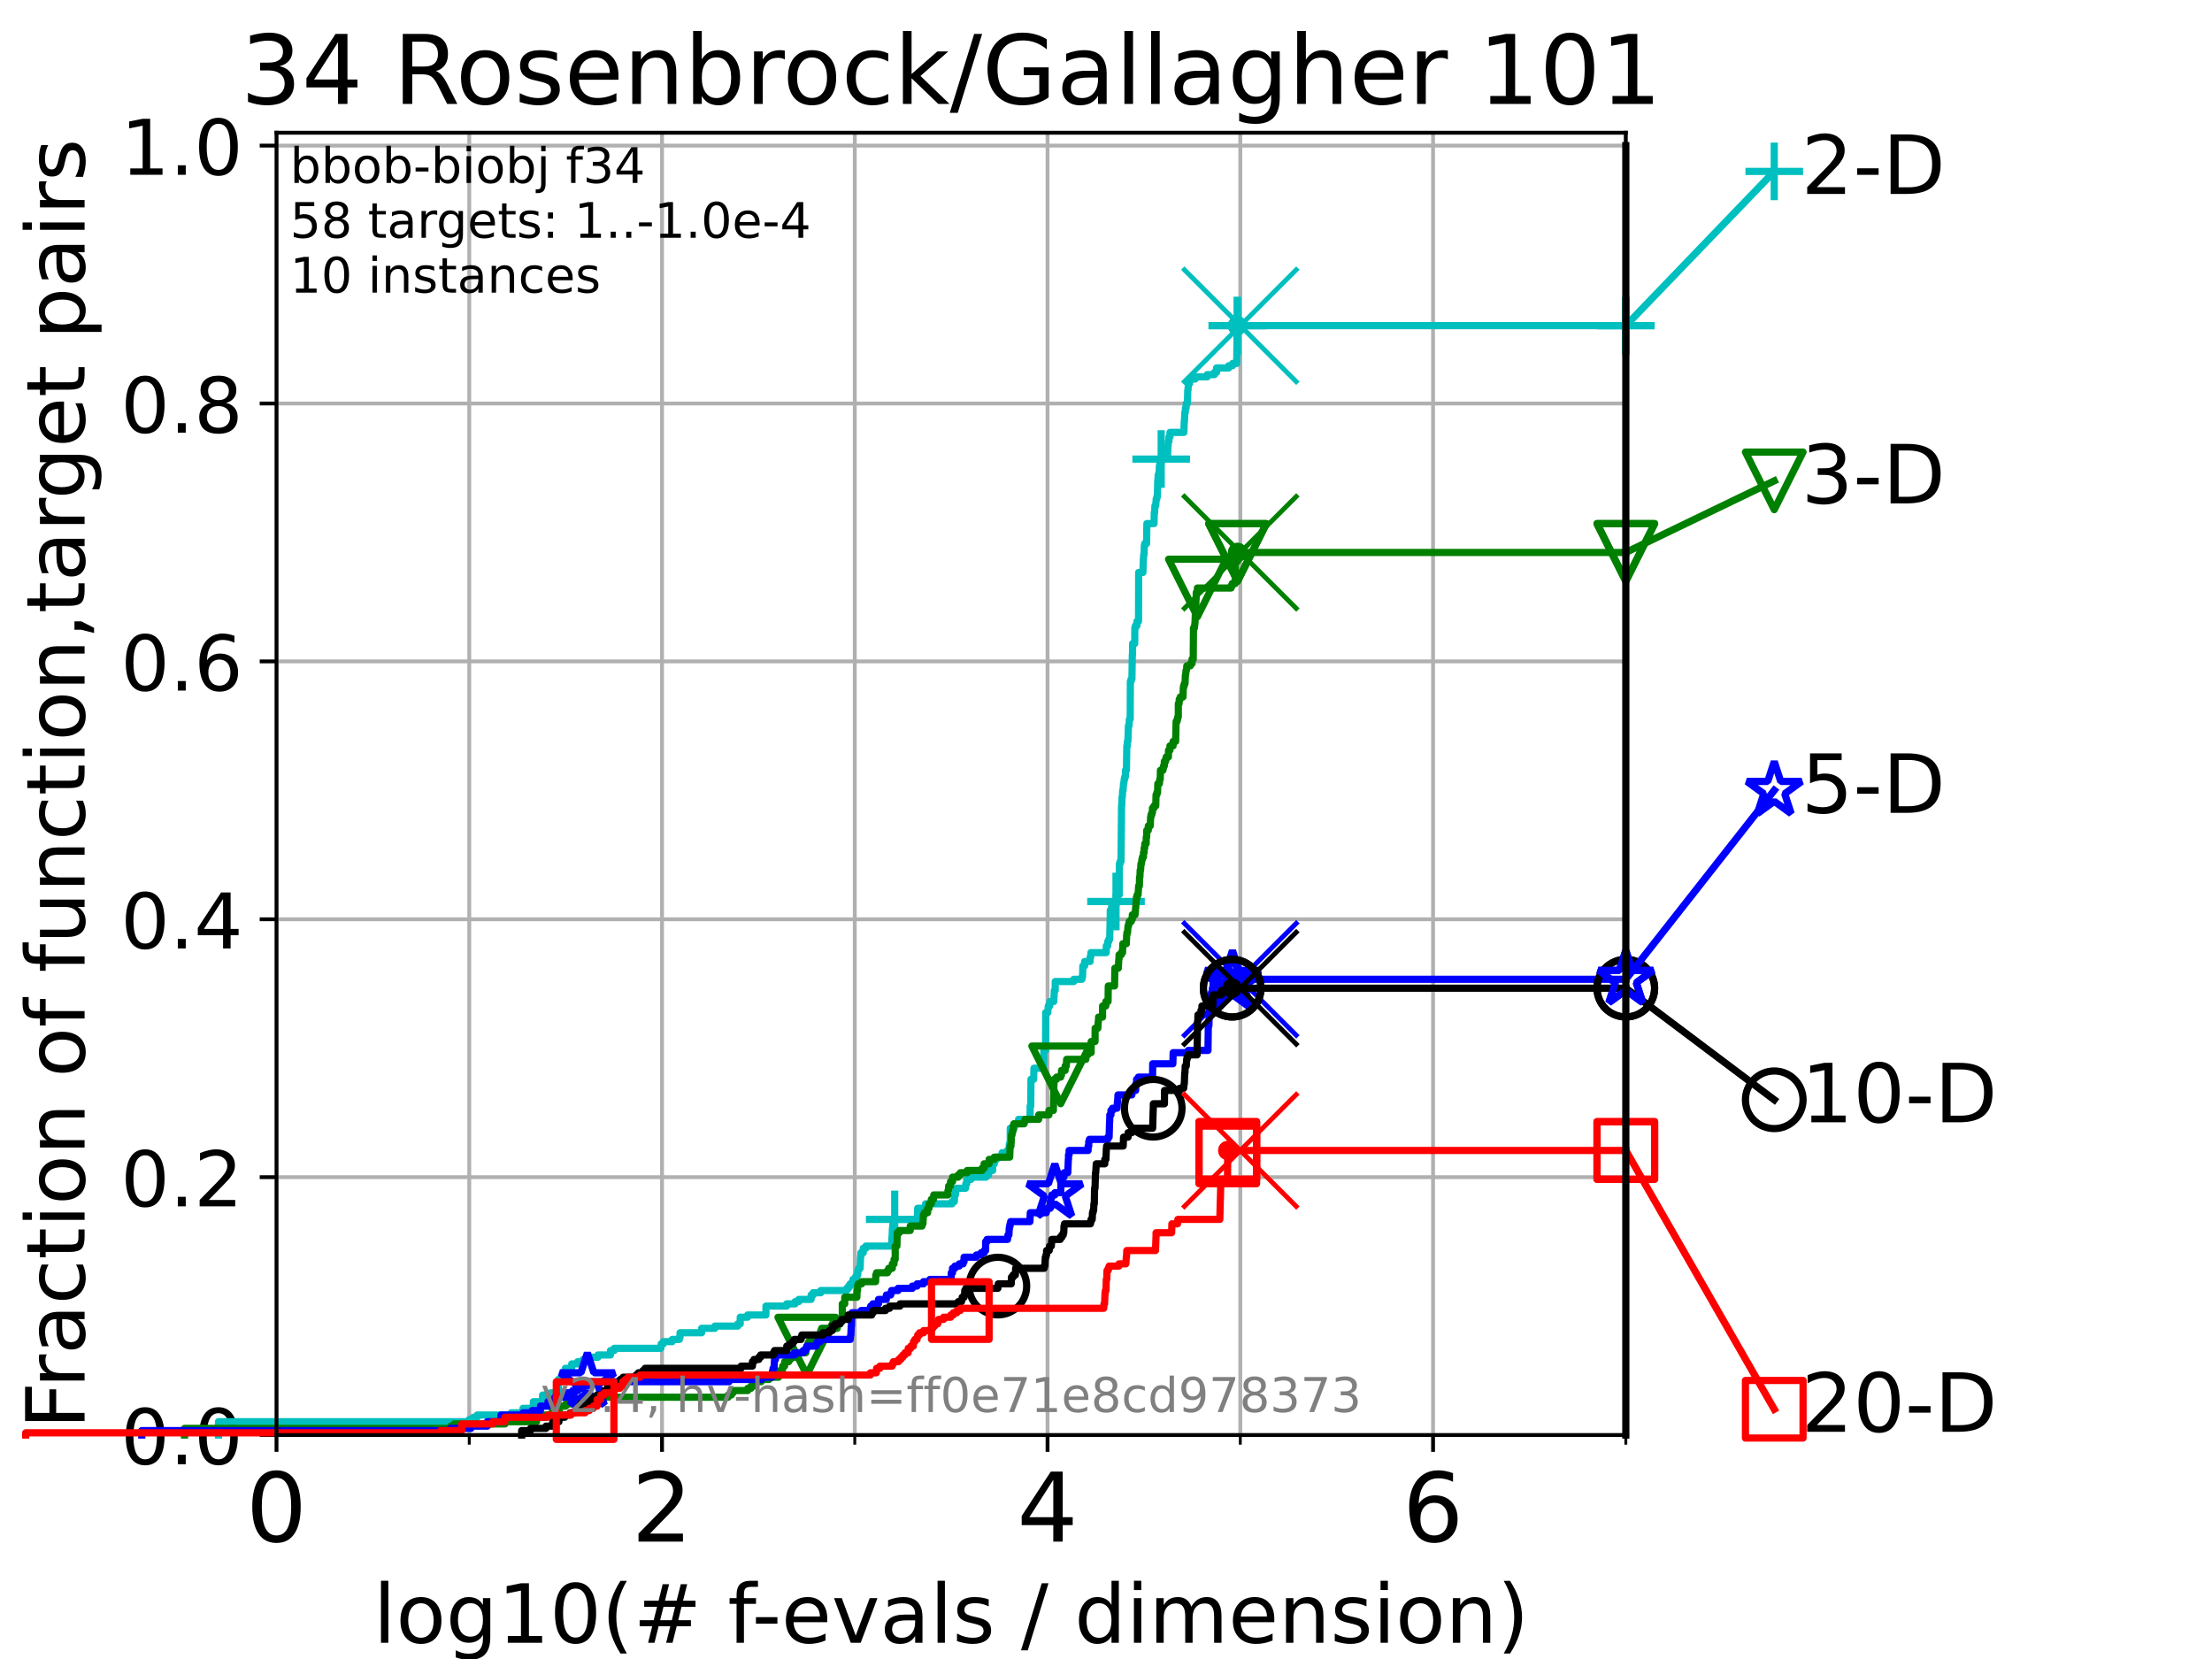 <?xml version="1.0" encoding="utf-8" standalone="no"?>
<!DOCTYPE svg PUBLIC "-//W3C//DTD SVG 1.1//EN"
  "http://www.w3.org/Graphics/SVG/1.1/DTD/svg11.dtd">
<!-- Created with matplotlib (https://matplotlib.org/) -->
<svg height="345.6pt" version="1.1" viewBox="0 0 460.8 345.6" width="460.8pt" xmlns="http://www.w3.org/2000/svg" xmlns:xlink="http://www.w3.org/1999/xlink">
 <defs>
  <style type="text/css">*{stroke-linecap:butt;stroke-linejoin:round;}</style>
 </defs>
 <g id="figure_1">
  <g id="patch_1">
   <path d="M 0 345.6 
L 460.8 345.6 
L 460.8 0 
L 0 0 
z
" style="fill:#ffffff;"/>
  </g>
  <g id="axes_1">
   <g id="patch_2">
    <path d="M 57.6 298.944 
L 338.688 298.944 
L 338.688 27.648 
L 57.6 27.648 
z
" style="fill:#ffffff;"/>
   </g>
   <g id="matplotlib.axis_1">
    <g id="xtick_1">
     <g id="line2d_1">
      <path clip-path="url(#p929e475371)" d="M 57.6 298.944 
L 57.6 27.648 
" style="fill:none;stroke:#b0b0b0;stroke-linecap:square;stroke-width:0.8;"/>
     </g>
     <g id="line2d_2">
      <defs>
       <path d="M 0 0 
L 0 3.5 
" id="m5680167212" style="stroke:#000000;stroke-width:0.8;"/>
      </defs>
      <g>
       <use style="stroke:#000000;stroke-width:0.8;" x="57.6" xlink:href="#m5680167212" y="298.944"/>
      </g>
     </g>
     <g id="text_1">
      <!-- 0 -->
      <g transform="translate(51.237 321.141)scale(0.2 -0.2)">
       <defs>
        <path d="M 31.781 66.406 
Q 24.172 66.406 20.328 58.906 
Q 16.5 51.422 16.5 36.375 
Q 16.5 21.391 20.328 13.891 
Q 24.172 6.391 31.781 6.391 
Q 39.453 6.391 43.281 13.891 
Q 47.125 21.391 47.125 36.375 
Q 47.125 51.422 43.281 58.906 
Q 39.453 66.406 31.781 66.406 
z
M 31.781 74.219 
Q 44.047 74.219 50.516 64.516 
Q 56.984 54.828 56.984 36.375 
Q 56.984 17.969 50.516 8.266 
Q 44.047 -1.422 31.781 -1.422 
Q 19.531 -1.422 13.062 8.266 
Q 6.594 17.969 6.594 36.375 
Q 6.594 54.828 13.062 64.516 
Q 19.531 74.219 31.781 74.219 
z
" id="DejaVuSans-48"/>
       </defs>
       <use xlink:href="#DejaVuSans-48"/>
      </g>
     </g>
    </g>
    <g id="xtick_2">
     <g id="line2d_3">
      <path clip-path="url(#p929e475371)" d="M 137.911 298.944 
L 137.911 27.648 
" style="fill:none;stroke:#b0b0b0;stroke-linecap:square;stroke-width:0.8;"/>
     </g>
     <g id="line2d_4">
      <g>
       <use style="stroke:#000000;stroke-width:0.8;" x="137.911" xlink:href="#m5680167212" y="298.944"/>
      </g>
     </g>
     <g id="text_2">
      <!-- 2 -->
      <g transform="translate(131.548 321.141)scale(0.2 -0.2)">
       <defs>
        <path d="M 19.188 8.297 
L 53.609 8.297 
L 53.609 0 
L 7.328 0 
L 7.328 8.297 
Q 12.938 14.109 22.625 23.891 
Q 32.328 33.688 34.812 36.531 
Q 39.547 41.844 41.422 45.531 
Q 43.312 49.219 43.312 52.781 
Q 43.312 58.594 39.234 62.25 
Q 35.156 65.922 28.609 65.922 
Q 23.969 65.922 18.812 64.312 
Q 13.672 62.703 7.812 59.422 
L 7.812 69.391 
Q 13.766 71.781 18.938 73 
Q 24.125 74.219 28.422 74.219 
Q 39.75 74.219 46.484 68.547 
Q 53.219 62.891 53.219 53.422 
Q 53.219 48.922 51.531 44.891 
Q 49.859 40.875 45.406 35.406 
Q 44.188 33.984 37.641 27.219 
Q 31.109 20.453 19.188 8.297 
z
" id="DejaVuSans-50"/>
       </defs>
       <use xlink:href="#DejaVuSans-50"/>
      </g>
     </g>
    </g>
    <g id="xtick_3">
     <g id="line2d_5">
      <path clip-path="url(#p929e475371)" d="M 218.222 298.944 
L 218.222 27.648 
" style="fill:none;stroke:#b0b0b0;stroke-linecap:square;stroke-width:0.8;"/>
     </g>
     <g id="line2d_6">
      <g>
       <use style="stroke:#000000;stroke-width:0.8;" x="218.222" xlink:href="#m5680167212" y="298.944"/>
      </g>
     </g>
     <g id="text_3">
      <!-- 4 -->
      <g transform="translate(211.859 321.141)scale(0.2 -0.2)">
       <defs>
        <path d="M 37.797 64.312 
L 12.891 25.391 
L 37.797 25.391 
z
M 35.203 72.906 
L 47.609 72.906 
L 47.609 25.391 
L 58.016 25.391 
L 58.016 17.188 
L 47.609 17.188 
L 47.609 0 
L 37.797 0 
L 37.797 17.188 
L 4.891 17.188 
L 4.891 26.703 
z
" id="DejaVuSans-52"/>
       </defs>
       <use xlink:href="#DejaVuSans-52"/>
      </g>
     </g>
    </g>
    <g id="xtick_4">
     <g id="line2d_7">
      <path clip-path="url(#p929e475371)" d="M 298.533 298.944 
L 298.533 27.648 
" style="fill:none;stroke:#b0b0b0;stroke-linecap:square;stroke-width:0.8;"/>
     </g>
     <g id="line2d_8">
      <g>
       <use style="stroke:#000000;stroke-width:0.8;" x="298.533" xlink:href="#m5680167212" y="298.944"/>
      </g>
     </g>
     <g id="text_4">
      <!-- 6 -->
      <g transform="translate(292.17 321.141)scale(0.2 -0.2)">
       <defs>
        <path d="M 33.016 40.375 
Q 26.375 40.375 22.484 35.828 
Q 18.609 31.297 18.609 23.391 
Q 18.609 15.531 22.484 10.953 
Q 26.375 6.391 33.016 6.391 
Q 39.656 6.391 43.531 10.953 
Q 47.406 15.531 47.406 23.391 
Q 47.406 31.297 43.531 35.828 
Q 39.656 40.375 33.016 40.375 
z
M 52.594 71.297 
L 52.594 62.312 
Q 48.875 64.062 45.094 64.984 
Q 41.312 65.922 37.594 65.922 
Q 27.828 65.922 22.672 59.328 
Q 17.531 52.734 16.797 39.406 
Q 19.672 43.656 24.016 45.922 
Q 28.375 48.188 33.594 48.188 
Q 44.578 48.188 50.953 41.516 
Q 57.328 34.859 57.328 23.391 
Q 57.328 12.156 50.688 5.359 
Q 44.047 -1.422 33.016 -1.422 
Q 20.359 -1.422 13.672 8.266 
Q 6.984 17.969 6.984 36.375 
Q 6.984 53.656 15.188 63.938 
Q 23.391 74.219 37.203 74.219 
Q 40.922 74.219 44.703 73.484 
Q 48.484 72.75 52.594 71.297 
z
" id="DejaVuSans-54"/>
       </defs>
       <use xlink:href="#DejaVuSans-54"/>
      </g>
     </g>
    </g>
    <g id="xtick_5">
     <g id="line2d_9">
      <path clip-path="url(#p929e475371)" d="M 97.755 298.944 
L 97.755 27.648 
" style="fill:none;stroke:#b0b0b0;stroke-linecap:square;stroke-width:0.8;"/>
     </g>
     <g id="line2d_10">
      <defs>
       <path d="M 0 0 
L 0 2 
" id="md38971779d" style="stroke:#000000;stroke-width:0.6;"/>
      </defs>
      <g>
       <use style="stroke:#000000;stroke-width:0.6;" x="97.755" xlink:href="#md38971779d" y="298.944"/>
      </g>
     </g>
    </g>
    <g id="xtick_6">
     <g id="line2d_11">
      <path clip-path="url(#p929e475371)" d="M 178.066 298.944 
L 178.066 27.648 
" style="fill:none;stroke:#b0b0b0;stroke-linecap:square;stroke-width:0.8;"/>
     </g>
     <g id="line2d_12">
      <g>
       <use style="stroke:#000000;stroke-width:0.6;" x="178.066" xlink:href="#md38971779d" y="298.944"/>
      </g>
     </g>
    </g>
    <g id="xtick_7">
     <g id="line2d_13">
      <path clip-path="url(#p929e475371)" d="M 258.377 298.944 
L 258.377 27.648 
" style="fill:none;stroke:#b0b0b0;stroke-linecap:square;stroke-width:0.8;"/>
     </g>
     <g id="line2d_14">
      <g>
       <use style="stroke:#000000;stroke-width:0.6;" x="258.377" xlink:href="#md38971779d" y="298.944"/>
      </g>
     </g>
    </g>
    <g id="xtick_8">
     <g id="line2d_15">
      <path clip-path="url(#p929e475371)" d="M 338.688 298.944 
L 338.688 27.648 
" style="fill:none;stroke:#b0b0b0;stroke-linecap:square;stroke-width:0.8;"/>
     </g>
     <g id="line2d_16">
      <g>
       <use style="stroke:#000000;stroke-width:0.6;" x="338.688" xlink:href="#md38971779d" y="298.944"/>
      </g>
     </g>
    </g>
    <g id="text_5">
     <!-- log10(# f-evals / dimension) -->
     <g transform="translate(77.764 342.218)scale(0.17 -0.17)">
      <defs>
       <path d="M 9.422 75.984 
L 18.406 75.984 
L 18.406 0 
L 9.422 0 
z
" id="DejaVuSans-108"/>
       <path d="M 30.609 48.391 
Q 23.391 48.391 19.188 42.75 
Q 14.984 37.109 14.984 27.297 
Q 14.984 17.484 19.156 11.844 
Q 23.344 6.203 30.609 6.203 
Q 37.797 6.203 41.984 11.859 
Q 46.188 17.531 46.188 27.297 
Q 46.188 37.016 41.984 42.703 
Q 37.797 48.391 30.609 48.391 
z
M 30.609 56 
Q 42.328 56 49.016 48.375 
Q 55.719 40.766 55.719 27.297 
Q 55.719 13.875 49.016 6.219 
Q 42.328 -1.422 30.609 -1.422 
Q 18.844 -1.422 12.172 6.219 
Q 5.516 13.875 5.516 27.297 
Q 5.516 40.766 12.172 48.375 
Q 18.844 56 30.609 56 
z
" id="DejaVuSans-111"/>
       <path d="M 45.406 27.984 
Q 45.406 37.75 41.375 43.109 
Q 37.359 48.484 30.078 48.484 
Q 22.859 48.484 18.828 43.109 
Q 14.797 37.75 14.797 27.984 
Q 14.797 18.266 18.828 12.891 
Q 22.859 7.516 30.078 7.516 
Q 37.359 7.516 41.375 12.891 
Q 45.406 18.266 45.406 27.984 
z
M 54.391 6.781 
Q 54.391 -7.172 48.188 -13.984 
Q 42 -20.797 29.203 -20.797 
Q 24.469 -20.797 20.266 -20.094 
Q 16.062 -19.391 12.109 -17.922 
L 12.109 -9.188 
Q 16.062 -11.328 19.922 -12.344 
Q 23.781 -13.375 27.781 -13.375 
Q 36.625 -13.375 41.016 -8.766 
Q 45.406 -4.156 45.406 5.172 
L 45.406 9.625 
Q 42.625 4.781 38.281 2.391 
Q 33.938 0 27.875 0 
Q 17.828 0 11.672 7.656 
Q 5.516 15.328 5.516 27.984 
Q 5.516 40.672 11.672 48.328 
Q 17.828 56 27.875 56 
Q 33.938 56 38.281 53.609 
Q 42.625 51.219 45.406 46.391 
L 45.406 54.688 
L 54.391 54.688 
z
" id="DejaVuSans-103"/>
       <path d="M 12.406 8.297 
L 28.516 8.297 
L 28.516 63.922 
L 10.984 60.406 
L 10.984 69.391 
L 28.422 72.906 
L 38.281 72.906 
L 38.281 8.297 
L 54.391 8.297 
L 54.391 0 
L 12.406 0 
z
" id="DejaVuSans-49"/>
       <path d="M 31 75.875 
Q 24.469 64.656 21.281 53.656 
Q 18.109 42.672 18.109 31.391 
Q 18.109 20.125 21.312 9.062 
Q 24.516 -2 31 -13.188 
L 23.188 -13.188 
Q 15.875 -1.703 12.234 9.375 
Q 8.594 20.453 8.594 31.391 
Q 8.594 42.281 12.203 53.312 
Q 15.828 64.359 23.188 75.875 
z
" id="DejaVuSans-40"/>
       <path d="M 51.125 44 
L 36.922 44 
L 32.812 27.688 
L 47.125 27.688 
z
M 43.797 71.781 
L 38.719 51.516 
L 52.984 51.516 
L 58.109 71.781 
L 65.922 71.781 
L 60.891 51.516 
L 76.125 51.516 
L 76.125 44 
L 58.984 44 
L 54.984 27.688 
L 70.516 27.688 
L 70.516 20.219 
L 53.078 20.219 
L 48 0 
L 40.188 0 
L 45.219 20.219 
L 30.906 20.219 
L 25.875 0 
L 18.016 0 
L 23.094 20.219 
L 7.719 20.219 
L 7.719 27.688 
L 24.906 27.688 
L 29 44 
L 13.281 44 
L 13.281 51.516 
L 30.906 51.516 
L 35.891 71.781 
z
" id="DejaVuSans-35"/>
       <path id="DejaVuSans-32"/>
       <path d="M 37.109 75.984 
L 37.109 68.5 
L 28.516 68.5 
Q 23.688 68.5 21.797 66.547 
Q 19.922 64.594 19.922 59.516 
L 19.922 54.688 
L 34.719 54.688 
L 34.719 47.703 
L 19.922 47.703 
L 19.922 0 
L 10.891 0 
L 10.891 47.703 
L 2.297 47.703 
L 2.297 54.688 
L 10.891 54.688 
L 10.891 58.5 
Q 10.891 67.625 15.141 71.797 
Q 19.391 75.984 28.609 75.984 
z
" id="DejaVuSans-102"/>
       <path d="M 4.891 31.391 
L 31.203 31.391 
L 31.203 23.391 
L 4.891 23.391 
z
" id="DejaVuSans-45"/>
       <path d="M 56.203 29.594 
L 56.203 25.203 
L 14.891 25.203 
Q 15.484 15.922 20.484 11.062 
Q 25.484 6.203 34.422 6.203 
Q 39.594 6.203 44.453 7.469 
Q 49.312 8.734 54.109 11.281 
L 54.109 2.781 
Q 49.266 0.734 44.188 -0.344 
Q 39.109 -1.422 33.891 -1.422 
Q 20.797 -1.422 13.156 6.188 
Q 5.516 13.812 5.516 26.812 
Q 5.516 40.234 12.766 48.109 
Q 20.016 56 32.328 56 
Q 43.359 56 49.781 48.891 
Q 56.203 41.797 56.203 29.594 
z
M 47.219 32.234 
Q 47.125 39.594 43.094 43.984 
Q 39.062 48.391 32.422 48.391 
Q 24.906 48.391 20.391 44.141 
Q 15.875 39.891 15.188 32.172 
z
" id="DejaVuSans-101"/>
       <path d="M 2.984 54.688 
L 12.5 54.688 
L 29.594 8.797 
L 46.688 54.688 
L 56.203 54.688 
L 35.688 0 
L 23.484 0 
z
" id="DejaVuSans-118"/>
       <path d="M 34.281 27.484 
Q 23.391 27.484 19.188 25 
Q 14.984 22.516 14.984 16.5 
Q 14.984 11.719 18.141 8.906 
Q 21.297 6.109 26.703 6.109 
Q 34.188 6.109 38.703 11.406 
Q 43.219 16.703 43.219 25.484 
L 43.219 27.484 
z
M 52.203 31.203 
L 52.203 0 
L 43.219 0 
L 43.219 8.297 
Q 40.141 3.328 35.547 0.953 
Q 30.953 -1.422 24.312 -1.422 
Q 15.922 -1.422 10.953 3.297 
Q 6 8.016 6 15.922 
Q 6 25.141 12.172 29.828 
Q 18.359 34.516 30.609 34.516 
L 43.219 34.516 
L 43.219 35.406 
Q 43.219 41.609 39.141 45 
Q 35.062 48.391 27.688 48.391 
Q 23 48.391 18.547 47.266 
Q 14.109 46.141 10.016 43.891 
L 10.016 52.203 
Q 14.938 54.109 19.578 55.047 
Q 24.219 56 28.609 56 
Q 40.484 56 46.344 49.844 
Q 52.203 43.703 52.203 31.203 
z
" id="DejaVuSans-97"/>
       <path d="M 44.281 53.078 
L 44.281 44.578 
Q 40.484 46.531 36.375 47.5 
Q 32.281 48.484 27.875 48.484 
Q 21.188 48.484 17.844 46.438 
Q 14.5 44.391 14.5 40.281 
Q 14.5 37.156 16.891 35.375 
Q 19.281 33.594 26.516 31.984 
L 29.594 31.297 
Q 39.156 29.25 43.188 25.516 
Q 47.219 21.781 47.219 15.094 
Q 47.219 7.469 41.188 3.016 
Q 35.156 -1.422 24.609 -1.422 
Q 20.219 -1.422 15.453 -0.562 
Q 10.688 0.297 5.422 2 
L 5.422 11.281 
Q 10.406 8.688 15.234 7.391 
Q 20.062 6.109 24.812 6.109 
Q 31.156 6.109 34.562 8.281 
Q 37.984 10.453 37.984 14.406 
Q 37.984 18.062 35.516 20.016 
Q 33.062 21.969 24.703 23.781 
L 21.578 24.516 
Q 13.234 26.266 9.516 29.906 
Q 5.812 33.547 5.812 39.891 
Q 5.812 47.609 11.281 51.797 
Q 16.75 56 26.812 56 
Q 31.781 56 36.172 55.266 
Q 40.578 54.547 44.281 53.078 
z
" id="DejaVuSans-115"/>
       <path d="M 25.391 72.906 
L 33.688 72.906 
L 8.297 -9.281 
L 0 -9.281 
z
" id="DejaVuSans-47"/>
       <path d="M 45.406 46.391 
L 45.406 75.984 
L 54.391 75.984 
L 54.391 0 
L 45.406 0 
L 45.406 8.203 
Q 42.578 3.328 38.25 0.953 
Q 33.938 -1.422 27.875 -1.422 
Q 17.969 -1.422 11.734 6.484 
Q 5.516 14.406 5.516 27.297 
Q 5.516 40.188 11.734 48.094 
Q 17.969 56 27.875 56 
Q 33.938 56 38.25 53.625 
Q 42.578 51.266 45.406 46.391 
z
M 14.797 27.297 
Q 14.797 17.391 18.875 11.75 
Q 22.953 6.109 30.078 6.109 
Q 37.203 6.109 41.297 11.75 
Q 45.406 17.391 45.406 27.297 
Q 45.406 37.203 41.297 42.844 
Q 37.203 48.484 30.078 48.484 
Q 22.953 48.484 18.875 42.844 
Q 14.797 37.203 14.797 27.297 
z
" id="DejaVuSans-100"/>
       <path d="M 9.422 54.688 
L 18.406 54.688 
L 18.406 0 
L 9.422 0 
z
M 9.422 75.984 
L 18.406 75.984 
L 18.406 64.594 
L 9.422 64.594 
z
" id="DejaVuSans-105"/>
       <path d="M 52 44.188 
Q 55.375 50.25 60.062 53.125 
Q 64.75 56 71.094 56 
Q 79.641 56 84.281 50.016 
Q 88.922 44.047 88.922 33.016 
L 88.922 0 
L 79.891 0 
L 79.891 32.719 
Q 79.891 40.578 77.094 44.375 
Q 74.312 48.188 68.609 48.188 
Q 61.625 48.188 57.562 43.547 
Q 53.516 38.922 53.516 30.906 
L 53.516 0 
L 44.484 0 
L 44.484 32.719 
Q 44.484 40.625 41.703 44.406 
Q 38.922 48.188 33.109 48.188 
Q 26.219 48.188 22.156 43.531 
Q 18.109 38.875 18.109 30.906 
L 18.109 0 
L 9.078 0 
L 9.078 54.688 
L 18.109 54.688 
L 18.109 46.188 
Q 21.188 51.219 25.484 53.609 
Q 29.781 56 35.688 56 
Q 41.656 56 45.828 52.969 
Q 50 49.953 52 44.188 
z
" id="DejaVuSans-109"/>
       <path d="M 54.891 33.016 
L 54.891 0 
L 45.906 0 
L 45.906 32.719 
Q 45.906 40.484 42.875 44.328 
Q 39.844 48.188 33.797 48.188 
Q 26.516 48.188 22.312 43.547 
Q 18.109 38.922 18.109 30.906 
L 18.109 0 
L 9.078 0 
L 9.078 54.688 
L 18.109 54.688 
L 18.109 46.188 
Q 21.344 51.125 25.703 53.562 
Q 30.078 56 35.797 56 
Q 45.219 56 50.047 50.172 
Q 54.891 44.344 54.891 33.016 
z
" id="DejaVuSans-110"/>
       <path d="M 8.016 75.875 
L 15.828 75.875 
Q 23.141 64.359 26.781 53.312 
Q 30.422 42.281 30.422 31.391 
Q 30.422 20.453 26.781 9.375 
Q 23.141 -1.703 15.828 -13.188 
L 8.016 -13.188 
Q 14.5 -2 17.703 9.062 
Q 20.906 20.125 20.906 31.391 
Q 20.906 42.672 17.703 53.656 
Q 14.5 64.656 8.016 75.875 
z
" id="DejaVuSans-41"/>
      </defs>
      <use xlink:href="#DejaVuSans-108"/>
      <use x="27.783" xlink:href="#DejaVuSans-111"/>
      <use x="88.965" xlink:href="#DejaVuSans-103"/>
      <use x="152.441" xlink:href="#DejaVuSans-49"/>
      <use x="216.064" xlink:href="#DejaVuSans-48"/>
      <use x="279.688" xlink:href="#DejaVuSans-40"/>
      <use x="318.701" xlink:href="#DejaVuSans-35"/>
      <use x="402.49" xlink:href="#DejaVuSans-32"/>
      <use x="434.277" xlink:href="#DejaVuSans-102"/>
      <use x="463.982" xlink:href="#DejaVuSans-45"/>
      <use x="500.066" xlink:href="#DejaVuSans-101"/>
      <use x="561.59" xlink:href="#DejaVuSans-118"/>
      <use x="620.77" xlink:href="#DejaVuSans-97"/>
      <use x="682.049" xlink:href="#DejaVuSans-108"/>
      <use x="709.832" xlink:href="#DejaVuSans-115"/>
      <use x="761.932" xlink:href="#DejaVuSans-32"/>
      <use x="793.719" xlink:href="#DejaVuSans-47"/>
      <use x="827.41" xlink:href="#DejaVuSans-32"/>
      <use x="859.197" xlink:href="#DejaVuSans-100"/>
      <use x="922.674" xlink:href="#DejaVuSans-105"/>
      <use x="950.457" xlink:href="#DejaVuSans-109"/>
      <use x="1047.869" xlink:href="#DejaVuSans-101"/>
      <use x="1109.393" xlink:href="#DejaVuSans-110"/>
      <use x="1172.771" xlink:href="#DejaVuSans-115"/>
      <use x="1224.871" xlink:href="#DejaVuSans-105"/>
      <use x="1252.654" xlink:href="#DejaVuSans-111"/>
      <use x="1313.836" xlink:href="#DejaVuSans-110"/>
      <use x="1377.215" xlink:href="#DejaVuSans-41"/>
     </g>
    </g>
   </g>
   <g id="matplotlib.axis_2">
    <g id="ytick_1">
     <g id="line2d_17">
      <path clip-path="url(#p929e475371)" d="M 57.6 298.944 
L 338.688 298.944 
" style="fill:none;stroke:#b0b0b0;stroke-linecap:square;stroke-width:0.8;"/>
     </g>
     <g id="line2d_18">
      <defs>
       <path d="M 0 0 
L -3.5 0 
" id="md0f63bd0ce" style="stroke:#000000;stroke-width:0.8;"/>
      </defs>
      <g>
       <use style="stroke:#000000;stroke-width:0.8;" x="57.6" xlink:href="#md0f63bd0ce" y="298.944"/>
      </g>
     </g>
     <g id="text_6">
      <!-- 0.0 -->
      <g transform="translate(25.155 305.023)scale(0.16 -0.16)">
       <defs>
        <path d="M 10.688 12.406 
L 21 12.406 
L 21 0 
L 10.688 0 
z
" id="DejaVuSans-46"/>
       </defs>
       <use xlink:href="#DejaVuSans-48"/>
       <use x="63.623" xlink:href="#DejaVuSans-46"/>
       <use x="95.41" xlink:href="#DejaVuSans-48"/>
      </g>
     </g>
    </g>
    <g id="ytick_2">
     <g id="line2d_19">
      <path clip-path="url(#p929e475371)" d="M 57.6 245.222 
L 338.688 245.222 
" style="fill:none;stroke:#b0b0b0;stroke-linecap:square;stroke-width:0.8;"/>
     </g>
     <g id="line2d_20">
      <g>
       <use style="stroke:#000000;stroke-width:0.8;" x="57.6" xlink:href="#md0f63bd0ce" y="245.222"/>
      </g>
     </g>
     <g id="text_7">
      <!-- 0.2 -->
      <g transform="translate(25.155 251.301)scale(0.16 -0.16)">
       <use xlink:href="#DejaVuSans-48"/>
       <use x="63.623" xlink:href="#DejaVuSans-46"/>
       <use x="95.41" xlink:href="#DejaVuSans-50"/>
      </g>
     </g>
    </g>
    <g id="ytick_3">
     <g id="line2d_21">
      <path clip-path="url(#p929e475371)" d="M 57.6 191.5 
L 338.688 191.5 
" style="fill:none;stroke:#b0b0b0;stroke-linecap:square;stroke-width:0.8;"/>
     </g>
     <g id="line2d_22">
      <g>
       <use style="stroke:#000000;stroke-width:0.8;" x="57.6" xlink:href="#md0f63bd0ce" y="191.5"/>
      </g>
     </g>
     <g id="text_8">
      <!-- 0.4 -->
      <g transform="translate(25.155 197.579)scale(0.16 -0.16)">
       <use xlink:href="#DejaVuSans-48"/>
       <use x="63.623" xlink:href="#DejaVuSans-46"/>
       <use x="95.41" xlink:href="#DejaVuSans-52"/>
      </g>
     </g>
    </g>
    <g id="ytick_4">
     <g id="line2d_23">
      <path clip-path="url(#p929e475371)" d="M 57.6 137.778 
L 338.688 137.778 
" style="fill:none;stroke:#b0b0b0;stroke-linecap:square;stroke-width:0.8;"/>
     </g>
     <g id="line2d_24">
      <g>
       <use style="stroke:#000000;stroke-width:0.8;" x="57.6" xlink:href="#md0f63bd0ce" y="137.778"/>
      </g>
     </g>
     <g id="text_9">
      <!-- 0.6 -->
      <g transform="translate(25.155 143.857)scale(0.16 -0.16)">
       <use xlink:href="#DejaVuSans-48"/>
       <use x="63.623" xlink:href="#DejaVuSans-46"/>
       <use x="95.41" xlink:href="#DejaVuSans-54"/>
      </g>
     </g>
    </g>
    <g id="ytick_5">
     <g id="line2d_25">
      <path clip-path="url(#p929e475371)" d="M 57.6 84.056 
L 338.688 84.056 
" style="fill:none;stroke:#b0b0b0;stroke-linecap:square;stroke-width:0.8;"/>
     </g>
     <g id="line2d_26">
      <g>
       <use style="stroke:#000000;stroke-width:0.8;" x="57.6" xlink:href="#md0f63bd0ce" y="84.056"/>
      </g>
     </g>
     <g id="text_10">
      <!-- 0.8 -->
      <g transform="translate(25.155 90.135)scale(0.16 -0.16)">
       <defs>
        <path d="M 31.781 34.625 
Q 24.75 34.625 20.719 30.859 
Q 16.703 27.094 16.703 20.516 
Q 16.703 13.922 20.719 10.156 
Q 24.75 6.391 31.781 6.391 
Q 38.812 6.391 42.859 10.172 
Q 46.922 13.969 46.922 20.516 
Q 46.922 27.094 42.891 30.859 
Q 38.875 34.625 31.781 34.625 
z
M 21.922 38.812 
Q 15.578 40.375 12.031 44.719 
Q 8.5 49.078 8.5 55.328 
Q 8.5 64.062 14.719 69.141 
Q 20.953 74.219 31.781 74.219 
Q 42.672 74.219 48.875 69.141 
Q 55.078 64.062 55.078 55.328 
Q 55.078 49.078 51.531 44.719 
Q 48 40.375 41.703 38.812 
Q 48.828 37.156 52.797 32.312 
Q 56.781 27.484 56.781 20.516 
Q 56.781 9.906 50.312 4.234 
Q 43.844 -1.422 31.781 -1.422 
Q 19.734 -1.422 13.25 4.234 
Q 6.781 9.906 6.781 20.516 
Q 6.781 27.484 10.781 32.312 
Q 14.797 37.156 21.922 38.812 
z
M 18.312 54.391 
Q 18.312 48.734 21.844 45.562 
Q 25.391 42.391 31.781 42.391 
Q 38.141 42.391 41.719 45.562 
Q 45.312 48.734 45.312 54.391 
Q 45.312 60.062 41.719 63.234 
Q 38.141 66.406 31.781 66.406 
Q 25.391 66.406 21.844 63.234 
Q 18.312 60.062 18.312 54.391 
z
" id="DejaVuSans-56"/>
       </defs>
       <use xlink:href="#DejaVuSans-48"/>
       <use x="63.623" xlink:href="#DejaVuSans-46"/>
       <use x="95.41" xlink:href="#DejaVuSans-56"/>
      </g>
     </g>
    </g>
    <g id="ytick_6">
     <g id="line2d_27">
      <path clip-path="url(#p929e475371)" d="M 57.6 30.334 
L 338.688 30.334 
" style="fill:none;stroke:#b0b0b0;stroke-linecap:square;stroke-width:0.8;"/>
     </g>
     <g id="line2d_28">
      <g>
       <use style="stroke:#000000;stroke-width:0.8;" x="57.6" xlink:href="#md0f63bd0ce" y="30.334"/>
      </g>
     </g>
     <g id="text_11">
      <!-- 1.0 -->
      <g transform="translate(25.155 36.413)scale(0.16 -0.16)">
       <use xlink:href="#DejaVuSans-49"/>
       <use x="63.623" xlink:href="#DejaVuSans-46"/>
       <use x="95.41" xlink:href="#DejaVuSans-48"/>
      </g>
     </g>
    </g>
    <g id="text_12">
     <!-- Fraction of function,target pairs -->
     <g transform="translate(17.62 297.681)rotate(-90)scale(0.17 -0.17)">
      <defs>
       <path d="M 9.812 72.906 
L 51.703 72.906 
L 51.703 64.594 
L 19.672 64.594 
L 19.672 43.109 
L 48.578 43.109 
L 48.578 34.812 
L 19.672 34.812 
L 19.672 0 
L 9.812 0 
z
" id="DejaVuSans-70"/>
       <path d="M 41.109 46.297 
Q 39.594 47.172 37.812 47.578 
Q 36.031 48 33.891 48 
Q 26.266 48 22.188 43.047 
Q 18.109 38.094 18.109 28.812 
L 18.109 0 
L 9.078 0 
L 9.078 54.688 
L 18.109 54.688 
L 18.109 46.188 
Q 20.953 51.172 25.484 53.578 
Q 30.031 56 36.531 56 
Q 37.453 56 38.578 55.875 
Q 39.703 55.766 41.062 55.516 
z
" id="DejaVuSans-114"/>
       <path d="M 48.781 52.594 
L 48.781 44.188 
Q 44.969 46.297 41.141 47.344 
Q 37.312 48.391 33.406 48.391 
Q 24.656 48.391 19.812 42.844 
Q 14.984 37.312 14.984 27.297 
Q 14.984 17.281 19.812 11.734 
Q 24.656 6.203 33.406 6.203 
Q 37.312 6.203 41.141 7.25 
Q 44.969 8.297 48.781 10.406 
L 48.781 2.094 
Q 45.016 0.344 40.984 -0.531 
Q 36.969 -1.422 32.422 -1.422 
Q 20.062 -1.422 12.781 6.344 
Q 5.516 14.109 5.516 27.297 
Q 5.516 40.672 12.859 48.328 
Q 20.219 56 33.016 56 
Q 37.156 56 41.109 55.141 
Q 45.062 54.297 48.781 52.594 
z
" id="DejaVuSans-99"/>
       <path d="M 18.312 70.219 
L 18.312 54.688 
L 36.812 54.688 
L 36.812 47.703 
L 18.312 47.703 
L 18.312 18.016 
Q 18.312 11.328 20.141 9.422 
Q 21.969 7.516 27.594 7.516 
L 36.812 7.516 
L 36.812 0 
L 27.594 0 
Q 17.188 0 13.234 3.875 
Q 9.281 7.766 9.281 18.016 
L 9.281 47.703 
L 2.688 47.703 
L 2.688 54.688 
L 9.281 54.688 
L 9.281 70.219 
z
" id="DejaVuSans-116"/>
       <path d="M 8.5 21.578 
L 8.5 54.688 
L 17.484 54.688 
L 17.484 21.922 
Q 17.484 14.156 20.5 10.266 
Q 23.531 6.391 29.594 6.391 
Q 36.859 6.391 41.078 11.031 
Q 45.312 15.672 45.312 23.688 
L 45.312 54.688 
L 54.297 54.688 
L 54.297 0 
L 45.312 0 
L 45.312 8.406 
Q 42.047 3.422 37.719 1 
Q 33.406 -1.422 27.688 -1.422 
Q 18.266 -1.422 13.375 4.438 
Q 8.5 10.297 8.5 21.578 
z
M 31.109 56 
z
" id="DejaVuSans-117"/>
       <path d="M 11.719 12.406 
L 22.016 12.406 
L 22.016 4 
L 14.016 -11.625 
L 7.719 -11.625 
L 11.719 4 
z
" id="DejaVuSans-44"/>
       <path d="M 18.109 8.203 
L 18.109 -20.797 
L 9.078 -20.797 
L 9.078 54.688 
L 18.109 54.688 
L 18.109 46.391 
Q 20.953 51.266 25.266 53.625 
Q 29.594 56 35.594 56 
Q 45.562 56 51.781 48.094 
Q 58.016 40.188 58.016 27.297 
Q 58.016 14.406 51.781 6.484 
Q 45.562 -1.422 35.594 -1.422 
Q 29.594 -1.422 25.266 0.953 
Q 20.953 3.328 18.109 8.203 
z
M 48.688 27.297 
Q 48.688 37.203 44.609 42.844 
Q 40.531 48.484 33.406 48.484 
Q 26.266 48.484 22.188 42.844 
Q 18.109 37.203 18.109 27.297 
Q 18.109 17.391 22.188 11.75 
Q 26.266 6.109 33.406 6.109 
Q 40.531 6.109 44.609 11.75 
Q 48.688 17.391 48.688 27.297 
z
" id="DejaVuSans-112"/>
      </defs>
      <use xlink:href="#DejaVuSans-70"/>
      <use x="50.27" xlink:href="#DejaVuSans-114"/>
      <use x="91.383" xlink:href="#DejaVuSans-97"/>
      <use x="152.662" xlink:href="#DejaVuSans-99"/>
      <use x="207.643" xlink:href="#DejaVuSans-116"/>
      <use x="246.852" xlink:href="#DejaVuSans-105"/>
      <use x="274.635" xlink:href="#DejaVuSans-111"/>
      <use x="335.816" xlink:href="#DejaVuSans-110"/>
      <use x="399.195" xlink:href="#DejaVuSans-32"/>
      <use x="430.982" xlink:href="#DejaVuSans-111"/>
      <use x="492.164" xlink:href="#DejaVuSans-102"/>
      <use x="527.369" xlink:href="#DejaVuSans-32"/>
      <use x="559.156" xlink:href="#DejaVuSans-102"/>
      <use x="594.361" xlink:href="#DejaVuSans-117"/>
      <use x="657.74" xlink:href="#DejaVuSans-110"/>
      <use x="721.119" xlink:href="#DejaVuSans-99"/>
      <use x="776.1" xlink:href="#DejaVuSans-116"/>
      <use x="815.309" xlink:href="#DejaVuSans-105"/>
      <use x="843.092" xlink:href="#DejaVuSans-111"/>
      <use x="904.273" xlink:href="#DejaVuSans-110"/>
      <use x="967.652" xlink:href="#DejaVuSans-44"/>
      <use x="999.439" xlink:href="#DejaVuSans-116"/>
      <use x="1038.648" xlink:href="#DejaVuSans-97"/>
      <use x="1099.928" xlink:href="#DejaVuSans-114"/>
      <use x="1139.291" xlink:href="#DejaVuSans-103"/>
      <use x="1202.768" xlink:href="#DejaVuSans-101"/>
      <use x="1264.291" xlink:href="#DejaVuSans-116"/>
      <use x="1303.5" xlink:href="#DejaVuSans-32"/>
      <use x="1335.287" xlink:href="#DejaVuSans-112"/>
      <use x="1398.764" xlink:href="#DejaVuSans-97"/>
      <use x="1460.043" xlink:href="#DejaVuSans-105"/>
      <use x="1487.826" xlink:href="#DejaVuSans-114"/>
      <use x="1528.939" xlink:href="#DejaVuSans-115"/>
     </g>
    </g>
   </g>
   <g id="line2d_29">
    <defs>
     <path d="M 0 1.5 
C 0.398 1.5 0.779 1.342 1.061 1.061 
C 1.342 0.779 1.5 0.398 1.5 0 
C 1.5 -0.398 1.342 -0.779 1.061 -1.061 
C 0.779 -1.342 0.398 -1.5 0 -1.5 
C -0.398 -1.5 -0.779 -1.342 -1.061 -1.061 
C -1.342 -0.779 -1.5 -0.398 -1.5 0 
C -1.5 0.398 -1.342 0.779 -1.061 1.061 
C -0.779 1.342 -0.398 1.5 0 1.5 
z
" id="m401771948a" style="stroke:#00bfbf;"/>
    </defs>
    <g>
     <use style="fill:#00bfbf;stroke:#00bfbf;" x="257.76" xlink:href="#m401771948a" y="67.847"/>
     <use style="fill:#00bfbf;stroke:#00bfbf;" x="257.76" xlink:href="#m401771948a" y="67.847"/>
    </g>
   </g>
   <g id="line2d_30">
    <path d="M 45.512 298.944 
L 45.512 296.165 
L 97.755 296.165 
L 97.755 295.702 
L 98.606 295.702 
L 98.606 295.239 
L 99.418 295.239 
L 99.418 294.776 
L 106.489 294.776 
L 106.489 294.313 
L 108.949 294.313 
L 108.949 293.387 
L 111.105 293.387 
L 111.105 291.997 
L 113.023 291.997 
L 113.023 290.608 
L 114.751 290.608 
L 114.751 290.145 
L 116.323 290.145 
L 116.323 287.366 
L 117.765 287.366 
L 117.765 285.05 
L 119.097 285.05 
L 119.097 284.124 
L 120.335 284.124 
L 120.335 283.661 
L 121.49 283.661 
L 121.49 283.198 
L 122.573 283.198 
L 122.573 282.735 
L 124.557 282.735 
L 124.557 282.272 
L 127.165 282.272 
L 127.165 281.345 
L 127.954 281.345 
L 127.954 280.882 
L 137.647 280.882 
L 137.736 279.956 
L 138.171 279.956 
L 138.171 279.493 
L 140.042 279.493 
L 140.042 279.03 
L 141.521 279.03 
L 141.521 278.567 
L 141.662 278.567 
L 141.662 277.64 
L 146.162 277.64 
L 146.162 276.714 
L 148.92 276.714 
L 148.92 276.251 
L 153.68 276.251 
L 153.68 275.788 
L 154.201 275.788 
L 154.201 274.399 
L 155.742 274.399 
L 155.742 273.935 
L 159.558 273.935 
L 159.558 272.083 
L 163.867 272.083 
L 163.867 271.62 
L 165.626 271.62 
L 165.626 271.157 
L 166.392 271.157 
L 166.392 270.694 
L 168.968 270.694 
L 168.968 269.767 
L 169.389 269.767 
L 169.389 269.304 
L 170.978 269.304 
L 170.978 268.841 
L 176.393 268.841 
L 176.393 268.378 
L 176.773 268.378 
L 176.773 267.915 
L 177.098 267.915 
L 177.098 267.452 
L 177.598 267.452 
L 177.687 266.526 
L 178.171 266.526 
L 178.171 266.062 
L 178.471 266.062 
L 178.471 265.599 
L 178.683 265.599 
L 178.683 264.673 
L 178.851 264.673 
L 178.851 264.21 
L 179.181 264.21 
L 179.262 261.894 
L 179.303 261.894 
L 179.344 260.968 
L 179.831 260.968 
L 179.831 260.042 
L 180.374 260.042 
L 180.374 259.579 
L 185.72 259.579 
L 185.805 257.726 
L 185.832 257.726 
L 185.916 255.874 
L 185.944 255.874 
L 186.027 254.484 
L 186.382 254.484 
L 186.382 254.021 
L 191.092 254.021 
L 191.17 251.706 
L 192.791 251.706 
L 192.814 250.779 
L 198.315 250.779 
L 198.315 250.316 
L 198.795 250.316 
L 198.874 248.927 
L 199.04 248.927 
L 199.098 248.001 
L 199.215 248.001 
L 199.215 247.538 
L 201.14 247.538 
L 201.193 246.611 
L 201.391 246.611 
L 201.391 245.685 
L 202.277 245.685 
L 202.277 245.222 
L 205.395 245.222 
L 205.395 244.759 
L 205.951 244.759 
L 205.951 243.833 
L 206.784 243.833 
L 206.818 242.443 
L 207.135 242.443 
L 207.135 241.517 
L 207.617 241.517 
L 207.617 241.054 
L 208.724 241.054 
L 208.757 240.128 
L 209.843 240.128 
L 209.843 239.665 
L 210.2 239.665 
L 210.268 238.275 
L 210.442 238.275 
L 210.455 235.033 
L 211.277 235.033 
L 211.277 234.107 
L 212.184 234.107 
L 212.184 233.181 
L 214.582 233.181 
L 214.598 230.402 
L 214.723 230.402 
L 214.768 224.845 
L 215.329 224.845 
L 215.394 222.529 
L 217.412 222.529 
L 217.447 218.824 
L 217.809 218.824 
L 217.836 210.951 
L 218.277 210.951 
L 218.372 209.562 
L 218.687 209.562 
L 218.687 208.635 
L 219.527 208.635 
L 219.633 206.32 
L 219.82 206.32 
L 219.82 204.467 
L 223.693 204.467 
L 223.693 204.004 
L 225.375 204.004 
L 225.375 203.541 
L 225.509 203.541 
L 225.575 201.226 
L 225.947 201.226 
L 225.947 200.299 
L 227.089 200.299 
L 227.089 199.373 
L 227.219 199.373 
L 227.252 198.447 
L 230.44 198.447 
L 230.457 197.057 
L 230.764 197.057 
L 230.764 196.131 
L 230.977 196.131 
L 230.977 195.668 
L 231.172 195.668 
L 231.269 191.037 
L 231.283 191.037 
L 231.284 189.648 
L 231.578 189.648 
L 231.578 188.721 
L 232.466 188.721 
L 232.52 186.406 
L 233.154 186.406 
L 233.191 179.922 
L 233.337 179.922 
L 233.337 179.459 
L 233.528 179.459 
L 233.637 167.881 
L 233.673 167.881 
L 233.741 166.028 
L 233.799 166.028 
L 233.873 164.639 
L 233.96 164.639 
L 234.041 163.25 
L 234.114 163.25 
L 234.193 162.323 
L 234.295 162.323 
L 234.295 161.86 
L 234.427 161.86 
L 234.461 160.471 
L 234.655 160.471 
L 234.737 155.377 
L 234.849 155.377 
L 234.849 154.45 
L 234.963 154.45 
L 235.071 151.209 
L 235.197 151.209 
L 235.27 149.819 
L 235.439 149.819 
L 235.473 141.946 
L 235.618 141.946 
L 235.618 141.483 
L 235.8 141.483 
L 235.884 136.389 
L 235.923 136.389 
L 235.941 134.073 
L 236.382 134.073 
L 236.405 130.831 
L 236.511 130.831 
L 236.511 130.368 
L 236.837 130.368 
L 236.837 129.442 
L 237.176 129.442 
L 237.207 119.253 
L 238.087 119.253 
L 238.173 116.475 
L 238.213 116.475 
L 238.244 115.548 
L 238.326 115.548 
L 238.379 113.696 
L 238.455 113.696 
L 238.455 113.233 
L 238.855 113.233 
L 238.917 109.065 
L 240.409 109.065 
L 240.455 106.749 
L 240.538 106.749 
L 240.589 105.36 
L 240.756 105.36 
L 240.854 103.97 
L 240.979 103.97 
L 240.979 103.507 
L 241.092 103.507 
L 241.173 100.265 
L 241.207 100.265 
L 241.275 98.876 
L 241.445 98.876 
L 241.523 97.023 
L 241.612 97.023 
L 241.612 96.56 
L 241.895 96.56 
L 241.895 95.634 
L 242.152 95.634 
L 242.152 95.171 
L 243.216 95.171 
L 243.307 92.855 
L 243.336 92.855 
L 243.375 91.929 
L 243.519 91.929 
L 243.519 91.003 
L 243.729 91.003 
L 243.729 90.077 
L 246.625 90.077 
L 246.702 87.761 
L 246.743 87.761 
L 246.821 85.909 
L 246.934 85.909 
L 246.934 84.982 
L 247.105 84.982 
L 247.105 84.056 
L 247.358 84.056 
L 247.43 81.277 
L 247.481 81.277 
L 247.57 79.888 
L 247.816 79.888 
L 247.816 78.962 
L 248.985 78.962 
L 248.985 78.499 
L 251.492 78.499 
L 251.492 78.036 
L 252.992 78.036 
L 252.992 77.572 
L 253.428 77.572 
L 253.428 76.646 
L 255.961 76.646 
L 255.961 76.183 
L 256.768 76.183 
L 256.768 75.72 
L 257.624 75.72 
L 257.711 69.236 
L 257.743 69.236 
L 257.76 67.847 
L 338.688 67.847 
L 338.688 67.847 
" style="fill:none;stroke:#00bfbf;stroke-linecap:square;stroke-width:1.5;"/>
   </g>
   <g id="line2d_31">
    <defs>
     <path d="M -6 0 
L 6 0 
M 0 6 
L 0 -6 
" id="mb9dd5174f0" style="stroke:#00bfbf;stroke-width:1.5;"/>
    </defs>
    <g>
     <use style="fill-opacity:0;stroke:#00bfbf;stroke-width:1.5;" x="186.382" xlink:href="#mb9dd5174f0" y="254.021"/>
     <use style="fill-opacity:0;stroke:#00bfbf;stroke-width:1.5;" x="232.485" xlink:href="#mb9dd5174f0" y="187.795"/>
     <use style="fill-opacity:0;stroke:#00bfbf;stroke-width:1.5;" x="241.895" xlink:href="#mb9dd5174f0" y="95.634"/>
     <use style="fill-opacity:0;stroke:#00bfbf;stroke-width:1.5;" x="257.76" xlink:href="#mb9dd5174f0" y="67.847"/>
     <use style="fill-opacity:0;stroke:#00bfbf;stroke-width:1.5;" x="257.76" xlink:href="#mb9dd5174f0" y="67.847"/>
     <use style="fill-opacity:0;stroke:#00bfbf;stroke-width:1.5;" x="338.688" xlink:href="#mb9dd5174f0" y="67.847"/>
    </g>
   </g>
   <g id="line2d_32">
    <path style="fill:none;stroke:#00bfbf;stroke-linecap:square;stroke-width:1.5;"/>
    <g/>
   </g>
   <g id="line2d_33">
    <path clip-path="url(#p929e475371)" d="M 258.376 67.847 
" style="fill:none;stroke:#00bfbf;stroke-linecap:square;stroke-width:1.5;"/>
    <defs>
     <path d="M -12 12 
L 12 -12 
M -12 -12 
L 12 12 
" id="m8a3d6e98b0" style="stroke:#00bfbf;"/>
    </defs>
    <g clip-path="url(#p929e475371)">
     <use style="fill:#00bfbf;stroke:#00bfbf;" x="258.376" xlink:href="#m8a3d6e98b0" y="67.847"/>
    </g>
   </g>
   <g id="line2d_34">
    <defs>
     <path d="M 0 1.5 
C 0.398 1.5 0.779 1.342 1.061 1.061 
C 1.342 0.779 1.5 0.398 1.5 0 
C 1.5 -0.398 1.342 -0.779 1.061 -1.061 
C 0.779 -1.342 0.398 -1.5 0 -1.5 
C -0.398 -1.5 -0.779 -1.342 -1.061 -1.061 
C -1.342 -0.779 -1.5 -0.398 -1.5 0 
C -1.5 0.398 -1.342 0.779 -1.061 1.061 
C -0.779 1.342 -0.398 1.5 0 1.5 
z
" id="m4e298e3f6c" style="stroke:#008000;"/>
    </defs>
    <g>
     <use style="fill:#008000;stroke:#008000;" x="257.802" xlink:href="#m4e298e3f6c" y="115.085"/>
     <use style="fill:#008000;stroke:#008000;" x="257.802" xlink:href="#m4e298e3f6c" y="115.085"/>
    </g>
   </g>
   <g id="line2d_35">
    <path d="M 38.441 298.944 
L 38.441 297.555 
L 93.864 297.555 
L 93.864 297.092 
L 94.576 297.092 
L 94.576 296.628 
L 105.21 296.628 
L 105.21 296.165 
L 111.768 296.165 
L 111.768 295.239 
L 113.501 295.239 
L 113.501 294.776 
L 115.077 294.776 
L 115.077 293.85 
L 116.523 293.85 
L 116.523 292.923 
L 117.857 292.923 
L 117.857 292.46 
L 119.097 292.46 
L 119.097 291.997 
L 120.255 291.997 
L 120.255 291.534 
L 122.362 291.534 
L 122.362 291.071 
L 151.687 291.071 
L 151.687 290.608 
L 152.36 290.608 
L 152.36 290.145 
L 152.712 290.145 
L 152.712 289.682 
L 155.763 289.682 
L 155.763 289.218 
L 156.439 289.218 
L 156.439 288.755 
L 157.012 288.755 
L 157.012 287.829 
L 158.573 287.829 
L 158.573 287.366 
L 160.201 287.366 
L 160.201 286.903 
L 162.188 286.903 
L 162.289 285.977 
L 162.489 285.977 
L 162.489 285.514 
L 162.979 285.514 
L 163.048 284.587 
L 163.456 284.587 
L 163.456 283.661 
L 164.308 283.661 
L 164.308 283.198 
L 164.663 283.198 
L 164.663 282.735 
L 166.048 282.735 
L 166.048 281.809 
L 167.851 281.809 
L 167.923 280.882 
L 168.068 280.882 
L 168.068 280.419 
L 168.284 280.419 
L 168.284 279.956 
L 168.466 279.956 
L 168.466 279.493 
L 170.67 279.493 
L 170.67 279.03 
L 170.794 279.03 
L 170.794 278.104 
L 170.917 278.104 
L 170.978 277.177 
L 171.16 277.177 
L 171.16 276.714 
L 174.406 276.714 
L 174.406 275.788 
L 174.991 275.788 
L 174.991 274.862 
L 175.463 274.862 
L 175.463 271.62 
L 175.975 271.62 
L 175.975 270.231 
L 178.508 270.231 
L 178.548 268.841 
L 178.627 268.841 
L 178.666 267.915 
L 178.784 267.915 
L 178.784 267.452 
L 179.505 267.452 
L 179.505 266.989 
L 182.408 266.989 
L 182.439 265.599 
L 182.597 265.599 
L 182.597 265.136 
L 184.872 265.136 
L 184.872 264.673 
L 185.141 264.673 
L 185.141 264.21 
L 185.885 264.21 
L 185.885 263.284 
L 186.241 263.284 
L 186.241 262.357 
L 186.487 262.357 
L 186.487 259.579 
L 186.842 259.579 
L 186.915 256.8 
L 187.341 256.8 
L 187.341 256.337 
L 189.614 256.337 
L 189.614 255.411 
L 192.068 255.411 
L 192.068 254.948 
L 192.262 254.948 
L 192.37 253.095 
L 192.559 253.095 
L 192.559 252.632 
L 193.239 252.632 
L 193.239 251.706 
L 193.527 251.706 
L 193.527 250.779 
L 194.008 250.779 
L 194.008 249.853 
L 194.453 249.853 
L 194.516 248.927 
L 197.46 248.927 
L 197.481 248.001 
L 197.616 248.001 
L 197.616 247.075 
L 198.008 247.075 
L 198.008 246.148 
L 198.434 246.148 
L 198.434 245.222 
L 199.605 245.222 
L 199.605 244.759 
L 200.064 244.759 
L 200.064 244.296 
L 201.485 244.296 
L 201.485 243.833 
L 204.569 243.833 
L 204.569 243.37 
L 205.008 243.37 
L 205.008 242.443 
L 206.052 242.443 
L 206.052 241.517 
L 207.127 241.517 
L 207.127 241.054 
L 210.34 241.054 
L 210.429 238.738 
L 210.6 238.738 
L 210.71 236.423 
L 210.827 236.423 
L 210.827 235.96 
L 210.942 235.96 
L 210.942 235.496 
L 211.055 235.496 
L 211.055 234.57 
L 211.204 234.57 
L 211.204 234.107 
L 213.343 234.107 
L 213.343 233.644 
L 213.514 233.644 
L 213.514 233.181 
L 216.376 233.181 
L 216.376 232.255 
L 218.51 232.255 
L 218.518 231.328 
L 219.434 231.328 
L 219.538 226.234 
L 219.546 226.234 
L 219.597 224.845 
L 220.093 224.845 
L 220.093 224.382 
L 220.961 224.382 
L 220.961 223.918 
L 221.136 223.918 
L 221.136 222.992 
L 221.886 222.992 
L 221.886 222.066 
L 222.132 222.066 
L 222.203 220.677 
L 226.205 220.677 
L 226.205 219.75 
L 226.607 219.75 
L 226.607 219.287 
L 227.309 219.287 
L 227.309 216.972 
L 228.116 216.972 
L 228.138 214.193 
L 228.703 214.193 
L 228.784 212.804 
L 228.816 212.804 
L 228.854 211.877 
L 229.681 211.877 
L 229.687 209.562 
L 230.361 209.562 
L 230.361 208.635 
L 230.827 208.635 
L 230.874 205.394 
L 232.182 205.394 
L 232.248 201.689 
L 232.97 201.689 
L 233.064 199.836 
L 233.114 199.836 
L 233.114 198.91 
L 233.576 198.91 
L 233.576 198.447 
L 233.843 198.447 
L 233.902 196.594 
L 234.635 196.594 
L 234.707 194.742 
L 234.76 194.742 
L 234.76 194.279 
L 234.888 194.279 
L 234.985 192.889 
L 235.113 192.889 
L 235.113 192.426 
L 235.231 192.426 
L 235.231 191.963 
L 235.662 191.963 
L 235.662 191.5 
L 235.883 191.5 
L 235.883 190.574 
L 236.454 190.574 
L 236.564 189.184 
L 236.586 189.184 
L 236.689 187.332 
L 236.746 187.332 
L 236.746 186.869 
L 236.888 186.869 
L 236.888 186.406 
L 237.086 186.406 
L 237.197 184.553 
L 237.353 184.553 
L 237.387 182.701 
L 237.468 182.701 
L 237.512 181.311 
L 237.597 181.311 
L 237.688 179.922 
L 237.793 179.922 
L 237.883 178.996 
L 237.987 178.996 
L 237.987 178.533 
L 238.205 178.533 
L 238.205 177.606 
L 238.335 177.606 
L 238.335 176.68 
L 238.461 176.68 
L 238.484 175.754 
L 238.766 175.754 
L 238.786 174.365 
L 238.877 174.365 
L 238.888 172.975 
L 239.209 172.975 
L 239.209 172.049 
L 239.615 172.049 
L 239.698 170.196 
L 239.767 170.196 
L 239.767 169.733 
L 239.948 169.733 
L 239.948 169.27 
L 240.074 169.27 
L 240.074 168.344 
L 240.386 168.344 
L 240.386 167.881 
L 240.764 167.881 
L 240.825 165.565 
L 241 165.565 
L 241 165.102 
L 241.139 165.102 
L 241.198 163.25 
L 241.528 163.25 
L 241.6 162.323 
L 241.702 162.323 
L 241.736 160.471 
L 242.259 160.471 
L 242.259 160.008 
L 242.379 160.008 
L 242.379 159.545 
L 242.55 159.545 
L 242.55 158.618 
L 242.818 158.618 
L 242.818 158.155 
L 242.94 158.155 
L 242.94 157.692 
L 243.407 157.692 
L 243.419 156.303 
L 243.719 156.303 
L 243.719 155.377 
L 244.375 155.377 
L 244.375 154.45 
L 244.906 154.45 
L 245.007 150.282 
L 245.215 150.282 
L 245.215 149.819 
L 245.338 149.819 
L 245.338 149.356 
L 245.457 149.356 
L 245.469 146.577 
L 245.629 146.577 
L 245.659 145.651 
L 245.868 145.651 
L 245.868 145.188 
L 246.438 145.188 
L 246.497 143.336 
L 246.55 143.336 
L 246.55 142.872 
L 246.704 142.872 
L 246.704 142.409 
L 246.863 142.409 
L 246.939 140.557 
L 246.995 140.557 
L 247.081 139.631 
L 247.173 139.631 
L 247.233 138.704 
L 247.966 138.704 
L 247.966 138.241 
L 248.32 138.241 
L 248.32 137.315 
L 248.57 137.315 
L 248.622 130.831 
L 248.812 130.831 
L 248.909 129.905 
L 248.931 129.905 
L 249.029 127.589 
L 249.057 127.589 
L 249.147 124.811 
L 249.171 124.811 
L 249.208 123.421 
L 249.434 123.421 
L 249.434 122.495 
L 256.457 122.495 
L 256.457 122.032 
L 256.692 122.032 
L 256.692 121.569 
L 257.316 121.569 
L 257.322 116.938 
L 257.798 116.938 
L 257.802 115.085 
L 338.688 115.085 
L 338.688 115.085 
" style="fill:none;stroke:#008000;stroke-linecap:square;stroke-width:1.5;"/>
   </g>
   <g id="line2d_36">
    <defs>
     <path d="M -0 6 
L 6 -6 
L -6 -6 
z
" id="m5263dad315" style="stroke:#008000;stroke-linejoin:miter;stroke-width:1.5;"/>
    </defs>
    <g>
     <use style="fill-opacity:0;stroke:#008000;stroke-linejoin:miter;stroke-width:1.5;" x="168.068" xlink:href="#m5263dad315" y="280.419"/>
     <use style="fill-opacity:0;stroke:#008000;stroke-linejoin:miter;stroke-width:1.5;" x="220.961" xlink:href="#m5263dad315" y="223.918"/>
     <use style="fill-opacity:0;stroke:#008000;stroke-linejoin:miter;stroke-width:1.5;" x="249.434" xlink:href="#m5263dad315" y="122.495"/>
     <use style="fill-opacity:0;stroke:#008000;stroke-linejoin:miter;stroke-width:1.5;" x="257.802" xlink:href="#m5263dad315" y="115.085"/>
     <use style="fill-opacity:0;stroke:#008000;stroke-linejoin:miter;stroke-width:1.5;" x="257.802" xlink:href="#m5263dad315" y="115.085"/>
     <use style="fill-opacity:0;stroke:#008000;stroke-linejoin:miter;stroke-width:1.5;" x="338.688" xlink:href="#m5263dad315" y="115.085"/>
    </g>
   </g>
   <g id="line2d_37">
    <path style="fill:none;stroke:#008000;stroke-linecap:square;stroke-width:1.5;"/>
    <g/>
   </g>
   <g id="line2d_38">
    <path clip-path="url(#p929e475371)" d="M 258.377 115.085 
" style="fill:none;stroke:#008000;stroke-linecap:square;stroke-width:1.5;"/>
    <defs>
     <path d="M -12 12 
L 12 -12 
M -12 -12 
L 12 12 
" id="m7ef5639b9f" style="stroke:#008000;"/>
    </defs>
    <g clip-path="url(#p929e475371)">
     <use style="fill:#008000;stroke:#008000;" x="258.377" xlink:href="#m7ef5639b9f" y="115.085"/>
    </g>
   </g>
   <g id="line2d_39">
    <defs>
     <path d="M 0 1.5 
C 0.398 1.5 0.779 1.342 1.061 1.061 
C 1.342 0.779 1.5 0.398 1.5 0 
C 1.5 -0.398 1.342 -0.779 1.061 -1.061 
C 0.779 -1.342 0.398 -1.5 0 -1.5 
C -0.398 -1.5 -0.779 -1.342 -1.061 -1.061 
C -1.342 -0.779 -1.5 -0.398 -1.5 0 
C -1.5 0.398 -1.342 0.779 -1.061 1.061 
C -0.779 1.342 -0.398 1.5 0 1.5 
z
" id="md3ee16aefe" style="stroke:#0000ff;"/>
    </defs>
    <g>
     <use style="fill:#0000ff;stroke:#0000ff;" x="256.744" xlink:href="#md3ee16aefe" y="204.004"/>
     <use style="fill:#0000ff;stroke:#0000ff;" x="256.744" xlink:href="#md3ee16aefe" y="204.004"/>
    </g>
   </g>
   <g id="line2d_40">
    <path d="M 29.533 298.944 
L 29.533 298.018 
L 93.864 298.018 
L 93.864 297.555 
L 98.101 297.555 
L 98.101 297.092 
L 101.507 297.092 
L 101.507 296.165 
L 104.355 296.165 
L 104.355 294.776 
L 108.949 294.776 
L 108.949 294.313 
L 110.86 294.313 
L 110.86 293.85 
L 112.581 293.85 
L 112.581 292.923 
L 114.148 292.923 
L 114.148 291.997 
L 115.586 291.997 
L 115.586 291.071 
L 118.149 291.071 
L 118.149 290.145 
L 119.301 290.145 
L 119.301 289.682 
L 120.382 289.682 
L 120.382 289.218 
L 121.4 289.218 
L 121.4 288.755 
L 122.362 288.755 
L 122.362 287.829 
L 151.882 287.829 
L 151.882 287.366 
L 158.668 287.366 
L 158.668 286.903 
L 160.84 286.903 
L 160.943 285.514 
L 161.045 285.514 
L 161.045 285.05 
L 161.247 285.05 
L 161.348 283.198 
L 161.547 283.198 
L 161.645 282.272 
L 165.548 282.272 
L 165.548 281.809 
L 167.32 281.809 
L 167.32 281.345 
L 167.874 281.345 
L 167.874 280.882 
L 168.079 280.882 
L 168.079 280.419 
L 170.031 280.419 
L 170.031 279.956 
L 170.234 279.956 
L 170.234 279.493 
L 170.883 279.493 
L 170.883 279.03 
L 177.128 279.03 
L 177.208 278.104 
L 177.249 278.104 
L 177.329 276.251 
L 177.369 276.251 
L 177.409 274.399 
L 177.488 274.399 
L 177.488 273.472 
L 179.396 273.472 
L 179.396 273.009 
L 181.202 273.009 
L 181.202 272.546 
L 181.385 272.546 
L 181.385 272.083 
L 181.829 272.083 
L 181.829 271.62 
L 183.008 271.62 
L 183.008 270.694 
L 184.647 270.694 
L 184.647 269.767 
L 185.546 269.767 
L 185.546 269.304 
L 185.72 269.304 
L 185.72 268.841 
L 187.085 268.841 
L 187.085 268.378 
L 190.058 268.378 
L 190.058 267.915 
L 191.043 267.915 
L 191.043 267.452 
L 192.386 267.452 
L 192.386 266.989 
L 193.722 266.989 
L 193.722 266.526 
L 198.147 266.526 
L 198.163 265.136 
L 198.424 265.136 
L 198.424 264.21 
L 198.93 264.21 
L 198.93 263.747 
L 199.825 263.747 
L 199.825 263.284 
L 200.627 263.284 
L 200.627 262.821 
L 200.832 262.821 
L 200.832 261.894 
L 203.407 261.894 
L 203.407 261.431 
L 204.387 261.431 
L 204.387 260.968 
L 205.03 260.968 
L 205.03 260.505 
L 205.327 260.505 
L 205.327 258.653 
L 205.618 258.653 
L 205.618 258.189 
L 209.896 258.189 
L 209.973 257.263 
L 210.177 257.263 
L 210.24 255.874 
L 210.303 255.874 
L 210.303 255.411 
L 210.415 255.411 
L 210.415 254.948 
L 210.527 254.948 
L 210.527 254.484 
L 214.554 254.484 
L 214.626 252.632 
L 217.964 252.632 
L 218.074 251.706 
L 218.783 251.706 
L 218.783 250.316 
L 218.909 250.316 
L 218.989 249.39 
L 219.124 249.39 
L 219.124 248.927 
L 219.74 248.927 
L 219.74 248.464 
L 220.973 248.464 
L 221.06 245.222 
L 221.629 245.222 
L 221.68 244.296 
L 222.443 244.296 
L 222.552 241.517 
L 222.586 241.517 
L 222.586 240.591 
L 222.712 240.591 
L 222.712 239.665 
L 226.677 239.665 
L 226.677 238.738 
L 226.802 238.738 
L 226.802 237.812 
L 226.945 237.812 
L 226.945 237.349 
L 230.788 237.349 
L 230.788 236.886 
L 231.048 236.886 
L 231.143 233.644 
L 231.168 233.644 
L 231.19 232.255 
L 231.427 232.255 
L 231.427 231.328 
L 231.754 231.328 
L 231.754 230.865 
L 232.699 230.865 
L 232.788 229.476 
L 232.821 229.476 
L 232.895 228.087 
L 235.792 228.087 
L 235.792 227.16 
L 236.576 227.16 
L 236.626 225.771 
L 236.77 225.771 
L 236.77 224.845 
L 237.14 224.845 
L 237.14 224.382 
L 240.097 224.382 
L 240.132 221.603 
L 244.327 221.603 
L 244.39 219.287 
L 247.537 219.287 
L 247.537 218.824 
L 251.646 218.824 
L 251.71 213.73 
L 251.831 213.73 
L 251.898 211.414 
L 251.96 211.414 
L 252.013 210.025 
L 252.122 210.025 
L 252.194 207.709 
L 252.281 207.709 
L 252.355 206.783 
L 252.562 206.783 
L 252.562 205.857 
L 252.711 205.857 
L 252.711 204.931 
L 256.744 204.931 
L 256.744 204.004 
L 338.688 204.004 
L 338.688 204.004 
" style="fill:none;stroke:#0000ff;stroke-linecap:square;stroke-width:1.5;"/>
   </g>
   <g id="line2d_41">
    <defs>
     <path d="M 0 -6 
L -1.347 -1.854 
L -5.706 -1.854 
L -2.18 0.708 
L -3.527 4.854 
L -0 2.292 
L 3.527 4.854 
L 2.18 0.708 
L 5.706 -1.854 
L 1.347 -1.854 
z
" id="m32fda02ad7" style="stroke:#0000ff;stroke-linejoin:bevel;stroke-width:1.5;"/>
    </defs>
    <g>
     <use style="fill-opacity:0;stroke:#0000ff;stroke-linejoin:bevel;stroke-width:1.5;" x="122.362" xlink:href="#m32fda02ad7" y="287.829"/>
     <use style="fill-opacity:0;stroke:#0000ff;stroke-linejoin:bevel;stroke-width:1.5;" x="219.74" xlink:href="#m32fda02ad7" y="248.464"/>
     <use style="fill-opacity:0;stroke:#0000ff;stroke-linejoin:bevel;stroke-width:1.5;" x="256.744" xlink:href="#m32fda02ad7" y="204.931"/>
     <use style="fill-opacity:0;stroke:#0000ff;stroke-linejoin:bevel;stroke-width:1.5;" x="256.744" xlink:href="#m32fda02ad7" y="204.004"/>
     <use style="fill-opacity:0;stroke:#0000ff;stroke-linejoin:bevel;stroke-width:1.5;" x="338.688" xlink:href="#m32fda02ad7" y="204.004"/>
    </g>
   </g>
   <g id="line2d_42">
    <path style="fill:none;stroke:#0000ff;stroke-linecap:square;stroke-width:1.5;"/>
    <g/>
   </g>
   <g id="line2d_43">
    <path clip-path="url(#p929e475371)" d="M 258.377 204.004 
" style="fill:none;stroke:#0000ff;stroke-linecap:square;stroke-width:1.5;"/>
    <defs>
     <path d="M -12 12 
L 12 -12 
M -12 -12 
L 12 12 
" id="mc397013cd8" style="stroke:#0000ff;"/>
    </defs>
    <g clip-path="url(#p929e475371)">
     <use style="fill:#0000ff;stroke:#0000ff;" x="258.377" xlink:href="#mc397013cd8" y="204.004"/>
    </g>
   </g>
   <g id="line2d_44">
    <defs>
     <path d="M 0 1.5 
C 0.398 1.5 0.779 1.342 1.061 1.061 
C 1.342 0.779 1.5 0.398 1.5 0 
C 1.5 -0.398 1.342 -0.779 1.061 -1.061 
C 0.779 -1.342 0.398 -1.5 0 -1.5 
C -0.398 -1.5 -0.779 -1.342 -1.061 -1.061 
C -1.342 -0.779 -1.5 -0.398 -1.5 0 
C -1.5 0.398 -1.342 0.779 -1.061 1.061 
C -0.779 1.342 -0.398 1.5 0 1.5 
z
" id="m273ca4cb4e" style="stroke:#000000;"/>
    </defs>
    <g>
     <use style="stroke:#000000;" x="256.686" xlink:href="#m273ca4cb4e" y="205.857"/>
     <use style="stroke:#000000;" x="256.686" xlink:href="#m273ca4cb4e" y="205.857"/>
    </g>
   </g>
   <g id="line2d_45">
    <path d="M 108.671 298.944 
L 108.671 298.018 
L 110.527 298.018 
L 110.527 297.555 
L 113.735 297.555 
L 113.735 297.092 
L 115.141 297.092 
L 115.141 296.165 
L 116.443 296.165 
L 116.443 295.239 
L 117.654 295.239 
L 117.654 294.776 
L 118.787 294.776 
L 118.787 294.313 
L 119.85 294.313 
L 119.85 293.85 
L 120.852 293.85 
L 120.852 292.46 
L 121.8 292.46 
L 121.8 291.997 
L 122.699 291.997 
L 122.699 291.534 
L 123.554 291.534 
L 123.554 291.071 
L 124.369 291.071 
L 124.369 290.608 
L 125.892 290.608 
L 125.892 289.682 
L 126.607 289.682 
L 126.607 288.755 
L 128.591 288.755 
L 128.591 288.292 
L 129.205 288.292 
L 129.205 287.366 
L 129.798 287.366 
L 129.798 286.903 
L 132.494 286.903 
L 132.494 286.44 
L 132.987 286.44 
L 132.987 285.977 
L 133.932 285.977 
L 133.932 285.514 
L 134.386 285.514 
L 134.386 285.05 
L 154.392 285.05 
L 154.392 284.587 
L 156.747 284.587 
L 156.747 283.661 
L 157.076 283.661 
L 157.076 283.198 
L 158.081 283.198 
L 158.081 282.735 
L 158.45 282.735 
L 158.45 282.272 
L 161.105 282.272 
L 161.105 281.809 
L 161.339 281.809 
L 161.339 281.345 
L 163.895 281.345 
L 163.895 280.419 
L 164.456 280.419 
L 164.456 279.956 
L 165.098 279.956 
L 165.098 279.493 
L 165.447 279.493 
L 165.447 279.03 
L 166.892 279.03 
L 166.892 278.567 
L 167.031 278.567 
L 167.031 278.104 
L 171.43 278.104 
L 171.43 277.64 
L 172.77 277.64 
L 172.77 277.177 
L 173.39 277.177 
L 173.39 276.251 
L 173.989 276.251 
L 173.989 275.788 
L 174.997 275.788 
L 174.997 275.325 
L 175.373 275.325 
L 175.373 274.862 
L 176.69 274.862 
L 176.69 273.935 
L 181.601 273.935 
L 181.601 273.472 
L 181.893 273.472 
L 181.893 273.009 
L 184.474 273.009 
L 184.474 272.546 
L 185.323 272.546 
L 185.323 272.083 
L 187.48 272.083 
L 187.48 271.62 
L 199.617 271.62 
L 199.617 271.157 
L 200.302 271.157 
L 200.302 270.694 
L 200.442 270.694 
L 200.442 270.231 
L 200.846 270.231 
L 200.846 269.767 
L 200.972 269.767 
L 200.972 268.841 
L 201.203 268.841 
L 201.203 268.378 
L 207.875 268.378 
L 207.961 267.452 
L 210.658 267.452 
L 210.7 266.062 
L 211.042 266.062 
L 211.042 265.599 
L 211.526 265.599 
L 211.576 264.21 
L 217.522 264.21 
L 217.522 263.747 
L 217.667 263.747 
L 217.756 261.894 
L 217.894 261.894 
L 217.894 261.431 
L 218.024 261.431 
L 218.024 260.505 
L 218.573 260.505 
L 218.641 259.579 
L 219.014 259.579 
L 219.11 258.189 
L 220.863 258.189 
L 220.863 257.726 
L 221.22 257.726 
L 221.22 257.263 
L 221.495 257.263 
L 221.495 256.8 
L 221.607 256.8 
L 221.648 255.411 
L 221.755 255.411 
L 221.755 254.948 
L 227.167 254.948 
L 227.167 254.484 
L 227.29 254.484 
L 227.29 254.021 
L 227.529 254.021 
L 227.582 252.632 
L 227.699 252.632 
L 227.699 252.169 
L 227.819 252.169 
L 227.879 250.779 
L 227.964 250.779 
L 228.016 247.538 
L 228.111 247.538 
L 228.21 244.296 
L 228.263 244.296 
L 228.373 242.443 
L 230.146 242.443 
L 230.146 241.517 
L 230.387 241.517 
L 230.476 239.201 
L 230.523 239.201 
L 230.523 238.738 
L 233.982 238.738 
L 234.058 236.886 
L 235.002 236.886 
L 235.002 235.96 
L 235.79 235.96 
L 235.872 235.033 
L 240.117 235.033 
L 240.226 231.328 
L 240.24 231.328 
L 240.266 229.939 
L 242.571 229.939 
L 242.595 227.16 
L 245.77 227.16 
L 245.77 226.697 
L 246.584 226.697 
L 246.673 225.771 
L 246.714 225.771 
L 246.803 223.455 
L 246.855 223.455 
L 246.902 222.066 
L 247.128 222.066 
L 247.201 220.677 
L 247.297 220.677 
L 247.297 220.214 
L 247.482 220.214 
L 247.482 219.75 
L 249.376 219.75 
L 249.47 212.804 
L 249.522 212.804 
L 249.56 211.414 
L 250.18 211.414 
L 250.18 210.488 
L 250.381 210.488 
L 250.381 209.562 
L 252.655 209.562 
L 252.709 207.246 
L 254.475 207.246 
L 254.475 206.32 
L 256.686 206.32 
L 256.686 205.857 
L 338.688 205.857 
L 338.688 205.857 
" style="fill:none;stroke:#000000;stroke-linecap:square;stroke-width:1.5;"/>
   </g>
   <g id="line2d_46">
    <defs>
     <path d="M 0 6 
C 1.591 6 3.117 5.368 4.243 4.243 
C 5.368 3.117 6 1.591 6 0 
C 6 -1.591 5.368 -3.117 4.243 -4.243 
C 3.117 -5.368 1.591 -6 0 -6 
C -1.591 -6 -3.117 -5.368 -4.243 -4.243 
C -5.368 -3.117 -6 -1.591 -6 0 
C -6 1.591 -5.368 3.117 -4.243 4.243 
C -3.117 5.368 -1.591 6 0 6 
z
" id="mf981b77ffe" style="stroke:#000000;stroke-width:1.5;"/>
    </defs>
    <g>
     <use style="fill-opacity:0;stroke:#000000;stroke-width:1.5;" x="207.875" xlink:href="#mf981b77ffe" y="267.915"/>
     <use style="fill-opacity:0;stroke:#000000;stroke-width:1.5;" x="240.24" xlink:href="#mf981b77ffe" y="230.865"/>
     <use style="fill-opacity:0;stroke:#000000;stroke-width:1.5;" x="256.686" xlink:href="#mf981b77ffe" y="205.857"/>
     <use style="fill-opacity:0;stroke:#000000;stroke-width:1.5;" x="256.686" xlink:href="#mf981b77ffe" y="205.857"/>
     <use style="fill-opacity:0;stroke:#000000;stroke-width:1.5;" x="338.688" xlink:href="#mf981b77ffe" y="205.857"/>
    </g>
   </g>
   <g id="line2d_47">
    <path style="fill:none;stroke:#000000;stroke-linecap:square;stroke-width:1.5;"/>
    <g/>
   </g>
   <g id="line2d_48">
    <path clip-path="url(#p929e475371)" d="M 258.377 205.857 
" style="fill:none;stroke:#000000;stroke-linecap:square;stroke-width:1.5;"/>
    <defs>
     <path d="M -12 12 
L 12 -12 
M -12 -12 
L 12 12 
" id="m23a0154f90" style="stroke:#000000;"/>
    </defs>
    <g clip-path="url(#p929e475371)">
     <use style="stroke:#000000;" x="258.377" xlink:href="#m23a0154f90" y="205.857"/>
    </g>
   </g>
   <g id="line2d_49">
    <defs>
     <path d="M 0 1.5 
C 0.398 1.5 0.779 1.342 1.061 1.061 
C 1.342 0.779 1.5 0.398 1.5 0 
C 1.5 -0.398 1.342 -0.779 1.061 -1.061 
C 0.779 -1.342 0.398 -1.5 0 -1.5 
C -0.398 -1.5 -0.779 -1.342 -1.061 -1.061 
C -1.342 -0.779 -1.5 -0.398 -1.5 0 
C -1.5 0.398 -1.342 0.779 -1.061 1.061 
C -0.779 1.342 -0.398 1.5 0 1.5 
z
" id="m9a672eed64" style="stroke:#ff0000;"/>
    </defs>
    <g>
     <use style="fill:#ff0000;stroke:#ff0000;" x="255.766" xlink:href="#m9a672eed64" y="239.665"/>
     <use style="fill:#ff0000;stroke:#ff0000;" x="255.766" xlink:href="#m9a672eed64" y="239.665"/>
    </g>
   </g>
   <g id="line2d_50">
    <path d="M 5.357 298.944 
L 5.357 298.481 
L 91.783 298.481 
L 91.783 298.018 
L 96.206 298.018 
L 96.206 296.628 
L 102.663 296.628 
L 102.663 296.165 
L 105.172 296.165 
L 105.172 295.239 
L 114.114 295.239 
L 114.114 294.776 
L 118.968 294.776 
L 118.968 294.313 
L 121.888 294.313 
L 121.888 293.85 
L 122.761 293.85 
L 122.761 293.387 
L 123.594 293.387 
L 123.594 292.923 
L 124.388 292.923 
L 124.388 291.534 
L 125.147 291.534 
L 125.147 290.608 
L 125.875 290.608 
L 125.875 290.145 
L 127.892 290.145 
L 127.892 289.218 
L 129.118 289.218 
L 129.118 288.755 
L 129.7 288.755 
L 129.7 287.829 
L 130.264 287.829 
L 130.264 287.366 
L 130.809 287.366 
L 130.809 286.903 
L 133.307 286.903 
L 133.307 286.44 
L 181.327 286.44 
L 181.327 285.977 
L 182.56 285.977 
L 182.605 285.05 
L 183.299 285.05 
L 183.299 284.587 
L 185.857 284.587 
L 185.857 284.124 
L 186.097 284.124 
L 186.097 283.661 
L 187.188 283.661 
L 187.188 283.198 
L 187.664 283.198 
L 187.664 282.735 
L 188.078 282.735 
L 188.078 282.272 
L 188.52 282.272 
L 188.52 281.809 
L 189.188 281.809 
L 189.197 280.882 
L 189.731 280.882 
L 189.731 280.419 
L 190.271 280.419 
L 190.285 279.493 
L 190.583 279.493 
L 190.583 279.03 
L 191.043 279.03 
L 191.043 278.567 
L 191.17 278.567 
L 191.17 278.104 
L 191.557 278.104 
L 191.557 277.64 
L 192.417 277.64 
L 192.417 277.177 
L 193.928 277.177 
L 193.928 276.714 
L 194.323 276.714 
L 194.323 276.251 
L 194.709 276.251 
L 194.709 275.788 
L 195.351 275.788 
L 195.351 275.325 
L 195.51 275.325 
L 195.51 274.862 
L 196.555 274.862 
L 196.555 274.399 
L 198.053 274.399 
L 198.053 273.935 
L 198.582 273.935 
L 198.582 273.472 
L 199.322 273.472 
L 199.322 273.009 
L 200.047 273.009 
L 200.047 272.546 
L 229.93 272.546 
L 229.976 271.62 
L 230.103 271.62 
L 230.202 269.304 
L 230.265 269.304 
L 230.265 268.841 
L 230.399 268.841 
L 230.462 266.526 
L 230.558 266.526 
L 230.609 264.673 
L 230.855 264.673 
L 230.855 264.21 
L 231.051 264.21 
L 231.051 263.747 
L 233.094 263.747 
L 233.094 263.284 
L 234.536 263.284 
L 234.626 261.894 
L 234.666 261.894 
L 234.729 260.505 
L 240.712 260.505 
L 240.813 257.726 
L 240.827 257.726 
L 240.827 256.8 
L 244.078 256.8 
L 244.124 254.948 
L 245.306 254.948 
L 245.373 254.021 
L 254.108 254.021 
L 254.216 249.853 
L 254.23 249.853 
L 254.316 246.148 
L 254.564 246.148 
L 254.564 245.685 
L 255.708 245.685 
L 255.766 239.665 
L 338.688 239.665 
L 338.688 239.665 
" style="fill:none;stroke:#ff0000;stroke-linecap:square;stroke-width:1.5;"/>
   </g>
   <g id="line2d_51">
    <defs>
     <path d="M -6 6 
L 6 6 
L 6 -6 
L -6 -6 
z
" id="m87f1838a2e" style="stroke:#ff0000;stroke-linejoin:miter;stroke-width:1.5;"/>
    </defs>
    <g>
     <use style="fill-opacity:0;stroke:#ff0000;stroke-linejoin:miter;stroke-width:1.5;" x="121.888" xlink:href="#m87f1838a2e" y="293.85"/>
     <use style="fill-opacity:0;stroke:#ff0000;stroke-linejoin:miter;stroke-width:1.5;" x="200.047" xlink:href="#m87f1838a2e" y="273.009"/>
     <use style="fill-opacity:0;stroke:#ff0000;stroke-linejoin:miter;stroke-width:1.5;" x="255.766" xlink:href="#m87f1838a2e" y="240.591"/>
     <use style="fill-opacity:0;stroke:#ff0000;stroke-linejoin:miter;stroke-width:1.5;" x="255.766" xlink:href="#m87f1838a2e" y="239.665"/>
     <use style="fill-opacity:0;stroke:#ff0000;stroke-linejoin:miter;stroke-width:1.5;" x="255.766" xlink:href="#m87f1838a2e" y="239.665"/>
     <use style="fill-opacity:0;stroke:#ff0000;stroke-linejoin:miter;stroke-width:1.5;" x="338.688" xlink:href="#m87f1838a2e" y="239.665"/>
    </g>
   </g>
   <g id="line2d_52">
    <path style="fill:none;stroke:#ff0000;stroke-linecap:square;stroke-width:1.5;"/>
    <g/>
   </g>
   <g id="line2d_53">
    <path clip-path="url(#p929e475371)" d="M 258.377 239.665 
" style="fill:none;stroke:#ff0000;stroke-linecap:square;stroke-width:1.5;"/>
    <defs>
     <path d="M -12 12 
L 12 -12 
M -12 -12 
L 12 12 
" id="m1a36dd2011" style="stroke:#ff0000;"/>
    </defs>
    <g clip-path="url(#p929e475371)">
     <use style="fill:#ff0000;stroke:#ff0000;" x="258.377" xlink:href="#m1a36dd2011" y="239.665"/>
    </g>
   </g>
   <g id="line2d_54">
    <path d="M 338.688 239.665 
L 369.608 293.572 
" style="fill:none;stroke:#ff0000;stroke-linecap:square;stroke-width:1.5;"/>
    <g>
     <use style="fill-opacity:0;stroke:#ff0000;stroke-linejoin:miter;stroke-width:1.5;" x="338.688" xlink:href="#m87f1838a2e" y="239.665"/>
     <use style="fill-opacity:0;stroke:#ff0000;stroke-linejoin:miter;stroke-width:1.5;" x="369.608" xlink:href="#m87f1838a2e" y="293.572"/>
    </g>
   </g>
   <g id="line2d_55">
    <path d="M 338.688 205.857 
L 369.608 229.105 
" style="fill:none;stroke:#000000;stroke-linecap:square;stroke-width:1.5;"/>
    <g>
     <use style="fill-opacity:0;stroke:#000000;stroke-width:1.5;" x="338.688" xlink:href="#mf981b77ffe" y="205.857"/>
     <use style="fill-opacity:0;stroke:#000000;stroke-width:1.5;" x="369.608" xlink:href="#mf981b77ffe" y="229.105"/>
    </g>
   </g>
   <g id="line2d_56">
    <path d="M 338.688 204.004 
L 369.608 164.639 
" style="fill:none;stroke:#0000ff;stroke-linecap:square;stroke-width:1.5;"/>
    <g>
     <use style="fill-opacity:0;stroke:#0000ff;stroke-linejoin:bevel;stroke-width:1.5;" x="338.688" xlink:href="#m32fda02ad7" y="204.004"/>
     <use style="fill-opacity:0;stroke:#0000ff;stroke-linejoin:bevel;stroke-width:1.5;" x="369.608" xlink:href="#m32fda02ad7" y="164.639"/>
    </g>
   </g>
   <g id="line2d_57">
    <path d="M 338.688 115.085 
L 369.608 100.173 
" style="fill:none;stroke:#008000;stroke-linecap:square;stroke-width:1.5;"/>
    <g>
     <use style="fill-opacity:0;stroke:#008000;stroke-linejoin:miter;stroke-width:1.5;" x="338.688" xlink:href="#m5263dad315" y="115.085"/>
     <use style="fill-opacity:0;stroke:#008000;stroke-linejoin:miter;stroke-width:1.5;" x="369.608" xlink:href="#m5263dad315" y="100.173"/>
    </g>
   </g>
   <g id="line2d_58">
    <path d="M 338.688 67.847 
L 369.608 35.706 
" style="fill:none;stroke:#00bfbf;stroke-linecap:square;stroke-width:1.5;"/>
    <g>
     <use style="fill-opacity:0;stroke:#00bfbf;stroke-width:1.5;" x="338.688" xlink:href="#mb9dd5174f0" y="67.847"/>
     <use style="fill-opacity:0;stroke:#00bfbf;stroke-width:1.5;" x="369.608" xlink:href="#mb9dd5174f0" y="35.706"/>
    </g>
   </g>
   <g id="line2d_59">
    <path d="M 338.688 298.944 
L 338.688 30.334 
" style="fill:none;stroke:#000000;stroke-linecap:square;stroke-width:1.5;"/>
   </g>
   <g id="patch_3">
    <path d="M 57.6 298.944 
L 57.6 27.648 
" style="fill:none;stroke:#000000;stroke-linecap:square;stroke-linejoin:miter;stroke-width:0.8;"/>
   </g>
   <g id="patch_4">
    <path d="M 338.688 298.944 
L 338.688 27.648 
" style="fill:none;stroke:#000000;stroke-linecap:square;stroke-linejoin:miter;stroke-width:0.8;"/>
   </g>
   <g id="patch_5">
    <path d="M 57.6 298.944 
L 338.688 298.944 
" style="fill:none;stroke:#000000;stroke-linecap:square;stroke-linejoin:miter;stroke-width:0.8;"/>
   </g>
   <g id="patch_6">
    <path d="M 57.6 27.648 
L 338.688 27.648 
" style="fill:none;stroke:#000000;stroke-linecap:square;stroke-linejoin:miter;stroke-width:0.8;"/>
   </g>
   <g id="text_13">
    <!-- 20-D -->
    <g transform="translate(375.229 298.263)scale(0.17 -0.17)">
     <defs>
      <path d="M 19.672 64.797 
L 19.672 8.109 
L 31.594 8.109 
Q 46.688 8.109 53.688 14.938 
Q 60.688 21.781 60.688 36.531 
Q 60.688 51.172 53.688 57.984 
Q 46.688 64.797 31.594 64.797 
z
M 9.812 72.906 
L 30.078 72.906 
Q 51.266 72.906 61.172 64.094 
Q 71.094 55.281 71.094 36.531 
Q 71.094 17.672 61.125 8.828 
Q 51.172 0 30.078 0 
L 9.812 0 
z
" id="DejaVuSans-68"/>
     </defs>
     <use xlink:href="#DejaVuSans-50"/>
     <use x="63.623" xlink:href="#DejaVuSans-48"/>
     <use x="127.246" xlink:href="#DejaVuSans-45"/>
     <use x="163.33" xlink:href="#DejaVuSans-68"/>
    </g>
   </g>
   <g id="text_14">
    <!-- 10-D -->
    <g transform="translate(375.229 233.796)scale(0.17 -0.17)">
     <use xlink:href="#DejaVuSans-49"/>
     <use x="63.623" xlink:href="#DejaVuSans-48"/>
     <use x="127.246" xlink:href="#DejaVuSans-45"/>
     <use x="163.33" xlink:href="#DejaVuSans-68"/>
    </g>
   </g>
   <g id="text_15">
    <!-- 5-D -->
    <g transform="translate(375.229 169.33)scale(0.17 -0.17)">
     <defs>
      <path d="M 10.797 72.906 
L 49.516 72.906 
L 49.516 64.594 
L 19.828 64.594 
L 19.828 46.734 
Q 21.969 47.469 24.109 47.828 
Q 26.266 48.188 28.422 48.188 
Q 40.625 48.188 47.75 41.5 
Q 54.891 34.812 54.891 23.391 
Q 54.891 11.625 47.562 5.094 
Q 40.234 -1.422 26.906 -1.422 
Q 22.312 -1.422 17.547 -0.641 
Q 12.797 0.141 7.719 1.703 
L 7.719 11.625 
Q 12.109 9.234 16.797 8.062 
Q 21.484 6.891 26.703 6.891 
Q 35.156 6.891 40.078 11.328 
Q 45.016 15.766 45.016 23.391 
Q 45.016 31 40.078 35.438 
Q 35.156 39.891 26.703 39.891 
Q 22.75 39.891 18.812 39.016 
Q 14.891 38.141 10.797 36.281 
z
" id="DejaVuSans-53"/>
     </defs>
     <use xlink:href="#DejaVuSans-53"/>
     <use x="63.623" xlink:href="#DejaVuSans-45"/>
     <use x="99.707" xlink:href="#DejaVuSans-68"/>
    </g>
   </g>
   <g id="text_16">
    <!-- 3-D -->
    <g transform="translate(375.229 104.864)scale(0.17 -0.17)">
     <defs>
      <path d="M 40.578 39.312 
Q 47.656 37.797 51.625 33 
Q 55.609 28.219 55.609 21.188 
Q 55.609 10.406 48.188 4.484 
Q 40.766 -1.422 27.094 -1.422 
Q 22.516 -1.422 17.656 -0.516 
Q 12.797 0.391 7.625 2.203 
L 7.625 11.719 
Q 11.719 9.328 16.594 8.109 
Q 21.484 6.891 26.812 6.891 
Q 36.078 6.891 40.938 10.547 
Q 45.797 14.203 45.797 21.188 
Q 45.797 27.641 41.281 31.266 
Q 36.766 34.906 28.719 34.906 
L 20.219 34.906 
L 20.219 43.016 
L 29.109 43.016 
Q 36.375 43.016 40.234 45.922 
Q 44.094 48.828 44.094 54.297 
Q 44.094 59.906 40.109 62.906 
Q 36.141 65.922 28.719 65.922 
Q 24.656 65.922 20.016 65.031 
Q 15.375 64.156 9.812 62.312 
L 9.812 71.094 
Q 15.438 72.656 20.344 73.438 
Q 25.25 74.219 29.594 74.219 
Q 40.828 74.219 47.359 69.109 
Q 53.906 64.016 53.906 55.328 
Q 53.906 49.266 50.438 45.094 
Q 46.969 40.922 40.578 39.312 
z
" id="DejaVuSans-51"/>
     </defs>
     <use xlink:href="#DejaVuSans-51"/>
     <use x="63.623" xlink:href="#DejaVuSans-45"/>
     <use x="99.707" xlink:href="#DejaVuSans-68"/>
    </g>
   </g>
   <g id="text_17">
    <!-- 2-D -->
    <g transform="translate(375.229 40.397)scale(0.17 -0.17)">
     <use xlink:href="#DejaVuSans-50"/>
     <use x="63.623" xlink:href="#DejaVuSans-45"/>
     <use x="99.707" xlink:href="#DejaVuSans-68"/>
    </g>
   </g>
   <g id="text_18">
    <!-- bbob-biobj f34 -->
    <g transform="translate(60.411 38.111)scale(0.102 -0.102)">
     <defs>
      <path d="M 48.688 27.297 
Q 48.688 37.203 44.609 42.844 
Q 40.531 48.484 33.406 48.484 
Q 26.266 48.484 22.188 42.844 
Q 18.109 37.203 18.109 27.297 
Q 18.109 17.391 22.188 11.75 
Q 26.266 6.109 33.406 6.109 
Q 40.531 6.109 44.609 11.75 
Q 48.688 17.391 48.688 27.297 
z
M 18.109 46.391 
Q 20.953 51.266 25.266 53.625 
Q 29.594 56 35.594 56 
Q 45.562 56 51.781 48.094 
Q 58.016 40.188 58.016 27.297 
Q 58.016 14.406 51.781 6.484 
Q 45.562 -1.422 35.594 -1.422 
Q 29.594 -1.422 25.266 0.953 
Q 20.953 3.328 18.109 8.203 
L 18.109 0 
L 9.078 0 
L 9.078 75.984 
L 18.109 75.984 
z
" id="DejaVuSans-98"/>
      <path d="M 9.422 54.688 
L 18.406 54.688 
L 18.406 -0.984 
Q 18.406 -11.422 14.422 -16.109 
Q 10.453 -20.797 1.609 -20.797 
L -1.812 -20.797 
L -1.812 -13.188 
L 0.594 -13.188 
Q 5.719 -13.188 7.562 -10.812 
Q 9.422 -8.453 9.422 -0.984 
z
M 9.422 75.984 
L 18.406 75.984 
L 18.406 64.594 
L 9.422 64.594 
z
" id="DejaVuSans-106"/>
     </defs>
     <use xlink:href="#DejaVuSans-98"/>
     <use x="63.477" xlink:href="#DejaVuSans-98"/>
     <use x="126.953" xlink:href="#DejaVuSans-111"/>
     <use x="188.135" xlink:href="#DejaVuSans-98"/>
     <use x="251.611" xlink:href="#DejaVuSans-45"/>
     <use x="287.695" xlink:href="#DejaVuSans-98"/>
     <use x="351.172" xlink:href="#DejaVuSans-105"/>
     <use x="378.955" xlink:href="#DejaVuSans-111"/>
     <use x="440.137" xlink:href="#DejaVuSans-98"/>
     <use x="503.613" xlink:href="#DejaVuSans-106"/>
     <use x="531.396" xlink:href="#DejaVuSans-32"/>
     <use x="563.184" xlink:href="#DejaVuSans-102"/>
     <use x="598.389" xlink:href="#DejaVuSans-51"/>
     <use x="662.012" xlink:href="#DejaVuSans-52"/>
    </g>
    <!-- 58 targets: 1..-1.0e-4 -->
    <g transform="translate(60.411 49.533)scale(0.102 -0.102)">
     <defs>
      <path d="M 11.719 12.406 
L 22.016 12.406 
L 22.016 0 
L 11.719 0 
z
M 11.719 51.703 
L 22.016 51.703 
L 22.016 39.312 
L 11.719 39.312 
z
" id="DejaVuSans-58"/>
     </defs>
     <use xlink:href="#DejaVuSans-53"/>
     <use x="63.623" xlink:href="#DejaVuSans-56"/>
     <use x="127.246" xlink:href="#DejaVuSans-32"/>
     <use x="159.033" xlink:href="#DejaVuSans-116"/>
     <use x="198.242" xlink:href="#DejaVuSans-97"/>
     <use x="259.521" xlink:href="#DejaVuSans-114"/>
     <use x="298.885" xlink:href="#DejaVuSans-103"/>
     <use x="362.361" xlink:href="#DejaVuSans-101"/>
     <use x="423.885" xlink:href="#DejaVuSans-116"/>
     <use x="463.094" xlink:href="#DejaVuSans-115"/>
     <use x="515.193" xlink:href="#DejaVuSans-58"/>
     <use x="548.885" xlink:href="#DejaVuSans-32"/>
     <use x="580.672" xlink:href="#DejaVuSans-49"/>
     <use x="644.295" xlink:href="#DejaVuSans-46"/>
     <use x="676.082" xlink:href="#DejaVuSans-46"/>
     <use x="707.869" xlink:href="#DejaVuSans-45"/>
     <use x="743.953" xlink:href="#DejaVuSans-49"/>
     <use x="807.576" xlink:href="#DejaVuSans-46"/>
     <use x="839.363" xlink:href="#DejaVuSans-48"/>
     <use x="902.986" xlink:href="#DejaVuSans-101"/>
     <use x="964.51" xlink:href="#DejaVuSans-45"/>
     <use x="1000.594" xlink:href="#DejaVuSans-52"/>
    </g>
    <!-- 10 instances -->
    <g transform="translate(60.411 60.955)scale(0.102 -0.102)">
     <use xlink:href="#DejaVuSans-49"/>
     <use x="63.623" xlink:href="#DejaVuSans-48"/>
     <use x="127.246" xlink:href="#DejaVuSans-32"/>
     <use x="159.033" xlink:href="#DejaVuSans-105"/>
     <use x="186.816" xlink:href="#DejaVuSans-110"/>
     <use x="250.195" xlink:href="#DejaVuSans-115"/>
     <use x="302.295" xlink:href="#DejaVuSans-116"/>
     <use x="341.504" xlink:href="#DejaVuSans-97"/>
     <use x="402.783" xlink:href="#DejaVuSans-110"/>
     <use x="466.162" xlink:href="#DejaVuSans-99"/>
     <use x="521.143" xlink:href="#DejaVuSans-101"/>
     <use x="582.666" xlink:href="#DejaVuSans-115"/>
    </g>
   </g>
   <g id="text_19">
    <!-- v2.4, hv-hash=ff0e71e8cd978373 -->
    <g style="fill:#808080;" transform="translate(112.649 294.151)scale(0.1 -0.1)">
     <defs>
      <path d="M 54.891 33.016 
L 54.891 0 
L 45.906 0 
L 45.906 32.719 
Q 45.906 40.484 42.875 44.328 
Q 39.844 48.188 33.797 48.188 
Q 26.516 48.188 22.312 43.547 
Q 18.109 38.922 18.109 30.906 
L 18.109 0 
L 9.078 0 
L 9.078 75.984 
L 18.109 75.984 
L 18.109 46.188 
Q 21.344 51.125 25.703 53.562 
Q 30.078 56 35.797 56 
Q 45.219 56 50.047 50.172 
Q 54.891 44.344 54.891 33.016 
z
" id="DejaVuSans-104"/>
      <path d="M 10.594 45.406 
L 73.188 45.406 
L 73.188 37.203 
L 10.594 37.203 
z
M 10.594 25.484 
L 73.188 25.484 
L 73.188 17.188 
L 10.594 17.188 
z
" id="DejaVuSans-61"/>
      <path d="M 8.203 72.906 
L 55.078 72.906 
L 55.078 68.703 
L 28.609 0 
L 18.312 0 
L 43.219 64.594 
L 8.203 64.594 
z
" id="DejaVuSans-55"/>
      <path d="M 10.984 1.516 
L 10.984 10.5 
Q 14.703 8.734 18.5 7.812 
Q 22.312 6.891 25.984 6.891 
Q 35.75 6.891 40.891 13.453 
Q 46.047 20.016 46.781 33.406 
Q 43.953 29.203 39.594 26.953 
Q 35.25 24.703 29.984 24.703 
Q 19.047 24.703 12.672 31.312 
Q 6.297 37.938 6.297 49.422 
Q 6.297 60.641 12.938 67.422 
Q 19.578 74.219 30.609 74.219 
Q 43.266 74.219 49.922 64.516 
Q 56.594 54.828 56.594 36.375 
Q 56.594 19.141 48.406 8.859 
Q 40.234 -1.422 26.422 -1.422 
Q 22.703 -1.422 18.891 -0.688 
Q 15.094 0.047 10.984 1.516 
z
M 30.609 32.422 
Q 37.25 32.422 41.125 36.953 
Q 45.016 41.5 45.016 49.422 
Q 45.016 57.281 41.125 61.844 
Q 37.25 66.406 30.609 66.406 
Q 23.969 66.406 20.094 61.844 
Q 16.219 57.281 16.219 49.422 
Q 16.219 41.5 20.094 36.953 
Q 23.969 32.422 30.609 32.422 
z
" id="DejaVuSans-57"/>
     </defs>
     <use xlink:href="#DejaVuSans-118"/>
     <use x="59.18" xlink:href="#DejaVuSans-50"/>
     <use x="122.803" xlink:href="#DejaVuSans-46"/>
     <use x="154.59" xlink:href="#DejaVuSans-52"/>
     <use x="218.213" xlink:href="#DejaVuSans-44"/>
     <use x="250" xlink:href="#DejaVuSans-32"/>
     <use x="281.787" xlink:href="#DejaVuSans-104"/>
     <use x="345.166" xlink:href="#DejaVuSans-118"/>
     <use x="401.721" xlink:href="#DejaVuSans-45"/>
     <use x="437.805" xlink:href="#DejaVuSans-104"/>
     <use x="501.184" xlink:href="#DejaVuSans-97"/>
     <use x="562.463" xlink:href="#DejaVuSans-115"/>
     <use x="614.562" xlink:href="#DejaVuSans-104"/>
     <use x="677.941" xlink:href="#DejaVuSans-61"/>
     <use x="761.73" xlink:href="#DejaVuSans-102"/>
     <use x="796.936" xlink:href="#DejaVuSans-102"/>
     <use x="832.141" xlink:href="#DejaVuSans-48"/>
     <use x="895.764" xlink:href="#DejaVuSans-101"/>
     <use x="957.287" xlink:href="#DejaVuSans-55"/>
     <use x="1020.91" xlink:href="#DejaVuSans-49"/>
     <use x="1084.533" xlink:href="#DejaVuSans-101"/>
     <use x="1146.057" xlink:href="#DejaVuSans-56"/>
     <use x="1209.68" xlink:href="#DejaVuSans-99"/>
     <use x="1264.66" xlink:href="#DejaVuSans-100"/>
     <use x="1328.137" xlink:href="#DejaVuSans-57"/>
     <use x="1391.76" xlink:href="#DejaVuSans-55"/>
     <use x="1455.383" xlink:href="#DejaVuSans-56"/>
     <use x="1519.006" xlink:href="#DejaVuSans-51"/>
     <use x="1582.629" xlink:href="#DejaVuSans-55"/>
     <use x="1646.252" xlink:href="#DejaVuSans-51"/>
    </g>
   </g>
   <g id="text_20">
    <!-- 34 Rosenbrock/Gallagher 101 -->
    <g transform="translate(50.136 21.648)scale(0.2 -0.2)">
     <defs>
      <path d="M 44.391 34.188 
Q 47.562 33.109 50.562 29.594 
Q 53.562 26.078 56.594 19.922 
L 66.609 0 
L 56 0 
L 46.688 18.703 
Q 43.062 26.031 39.672 28.422 
Q 36.281 30.812 30.422 30.812 
L 19.672 30.812 
L 19.672 0 
L 9.812 0 
L 9.812 72.906 
L 32.078 72.906 
Q 44.578 72.906 50.734 67.672 
Q 56.891 62.453 56.891 51.906 
Q 56.891 45.016 53.688 40.469 
Q 50.484 35.938 44.391 34.188 
z
M 19.672 64.797 
L 19.672 38.922 
L 32.078 38.922 
Q 39.203 38.922 42.844 42.219 
Q 46.484 45.516 46.484 51.906 
Q 46.484 58.297 42.844 61.547 
Q 39.203 64.797 32.078 64.797 
z
" id="DejaVuSans-82"/>
      <path d="M 9.078 75.984 
L 18.109 75.984 
L 18.109 31.109 
L 44.922 54.688 
L 56.391 54.688 
L 27.391 29.109 
L 57.625 0 
L 45.906 0 
L 18.109 26.703 
L 18.109 0 
L 9.078 0 
z
" id="DejaVuSans-107"/>
      <path d="M 59.516 10.406 
L 59.516 29.984 
L 43.406 29.984 
L 43.406 38.094 
L 69.281 38.094 
L 69.281 6.781 
Q 63.578 2.734 56.688 0.656 
Q 49.812 -1.422 42 -1.422 
Q 24.906 -1.422 15.25 8.562 
Q 5.609 18.562 5.609 36.375 
Q 5.609 54.25 15.25 64.234 
Q 24.906 74.219 42 74.219 
Q 49.125 74.219 55.547 72.453 
Q 61.969 70.703 67.391 67.281 
L 67.391 56.781 
Q 61.922 61.422 55.766 63.766 
Q 49.609 66.109 42.828 66.109 
Q 29.438 66.109 22.719 58.641 
Q 16.016 51.172 16.016 36.375 
Q 16.016 21.625 22.719 14.156 
Q 29.438 6.688 42.828 6.688 
Q 48.047 6.688 52.141 7.594 
Q 56.25 8.5 59.516 10.406 
z
" id="DejaVuSans-71"/>
     </defs>
     <use xlink:href="#DejaVuSans-51"/>
     <use x="63.623" xlink:href="#DejaVuSans-52"/>
     <use x="127.246" xlink:href="#DejaVuSans-32"/>
     <use x="159.033" xlink:href="#DejaVuSans-82"/>
     <use x="224.016" xlink:href="#DejaVuSans-111"/>
     <use x="285.197" xlink:href="#DejaVuSans-115"/>
     <use x="337.297" xlink:href="#DejaVuSans-101"/>
     <use x="398.82" xlink:href="#DejaVuSans-110"/>
     <use x="462.199" xlink:href="#DejaVuSans-98"/>
     <use x="525.676" xlink:href="#DejaVuSans-114"/>
     <use x="564.539" xlink:href="#DejaVuSans-111"/>
     <use x="625.721" xlink:href="#DejaVuSans-99"/>
     <use x="680.701" xlink:href="#DejaVuSans-107"/>
     <use x="738.611" xlink:href="#DejaVuSans-47"/>
     <use x="772.303" xlink:href="#DejaVuSans-71"/>
     <use x="849.793" xlink:href="#DejaVuSans-97"/>
     <use x="911.072" xlink:href="#DejaVuSans-108"/>
     <use x="938.855" xlink:href="#DejaVuSans-108"/>
     <use x="966.639" xlink:href="#DejaVuSans-97"/>
     <use x="1027.918" xlink:href="#DejaVuSans-103"/>
     <use x="1091.395" xlink:href="#DejaVuSans-104"/>
     <use x="1154.773" xlink:href="#DejaVuSans-101"/>
     <use x="1216.297" xlink:href="#DejaVuSans-114"/>
     <use x="1257.41" xlink:href="#DejaVuSans-32"/>
     <use x="1289.197" xlink:href="#DejaVuSans-49"/>
     <use x="1352.82" xlink:href="#DejaVuSans-48"/>
     <use x="1416.443" xlink:href="#DejaVuSans-49"/>
    </g>
   </g>
  </g>
 </g>
 <defs>
  <clipPath id="p929e475371">
   <rect height="271.296" width="281.088" x="57.6" y="27.648"/>
  </clipPath>
 </defs>
</svg>
